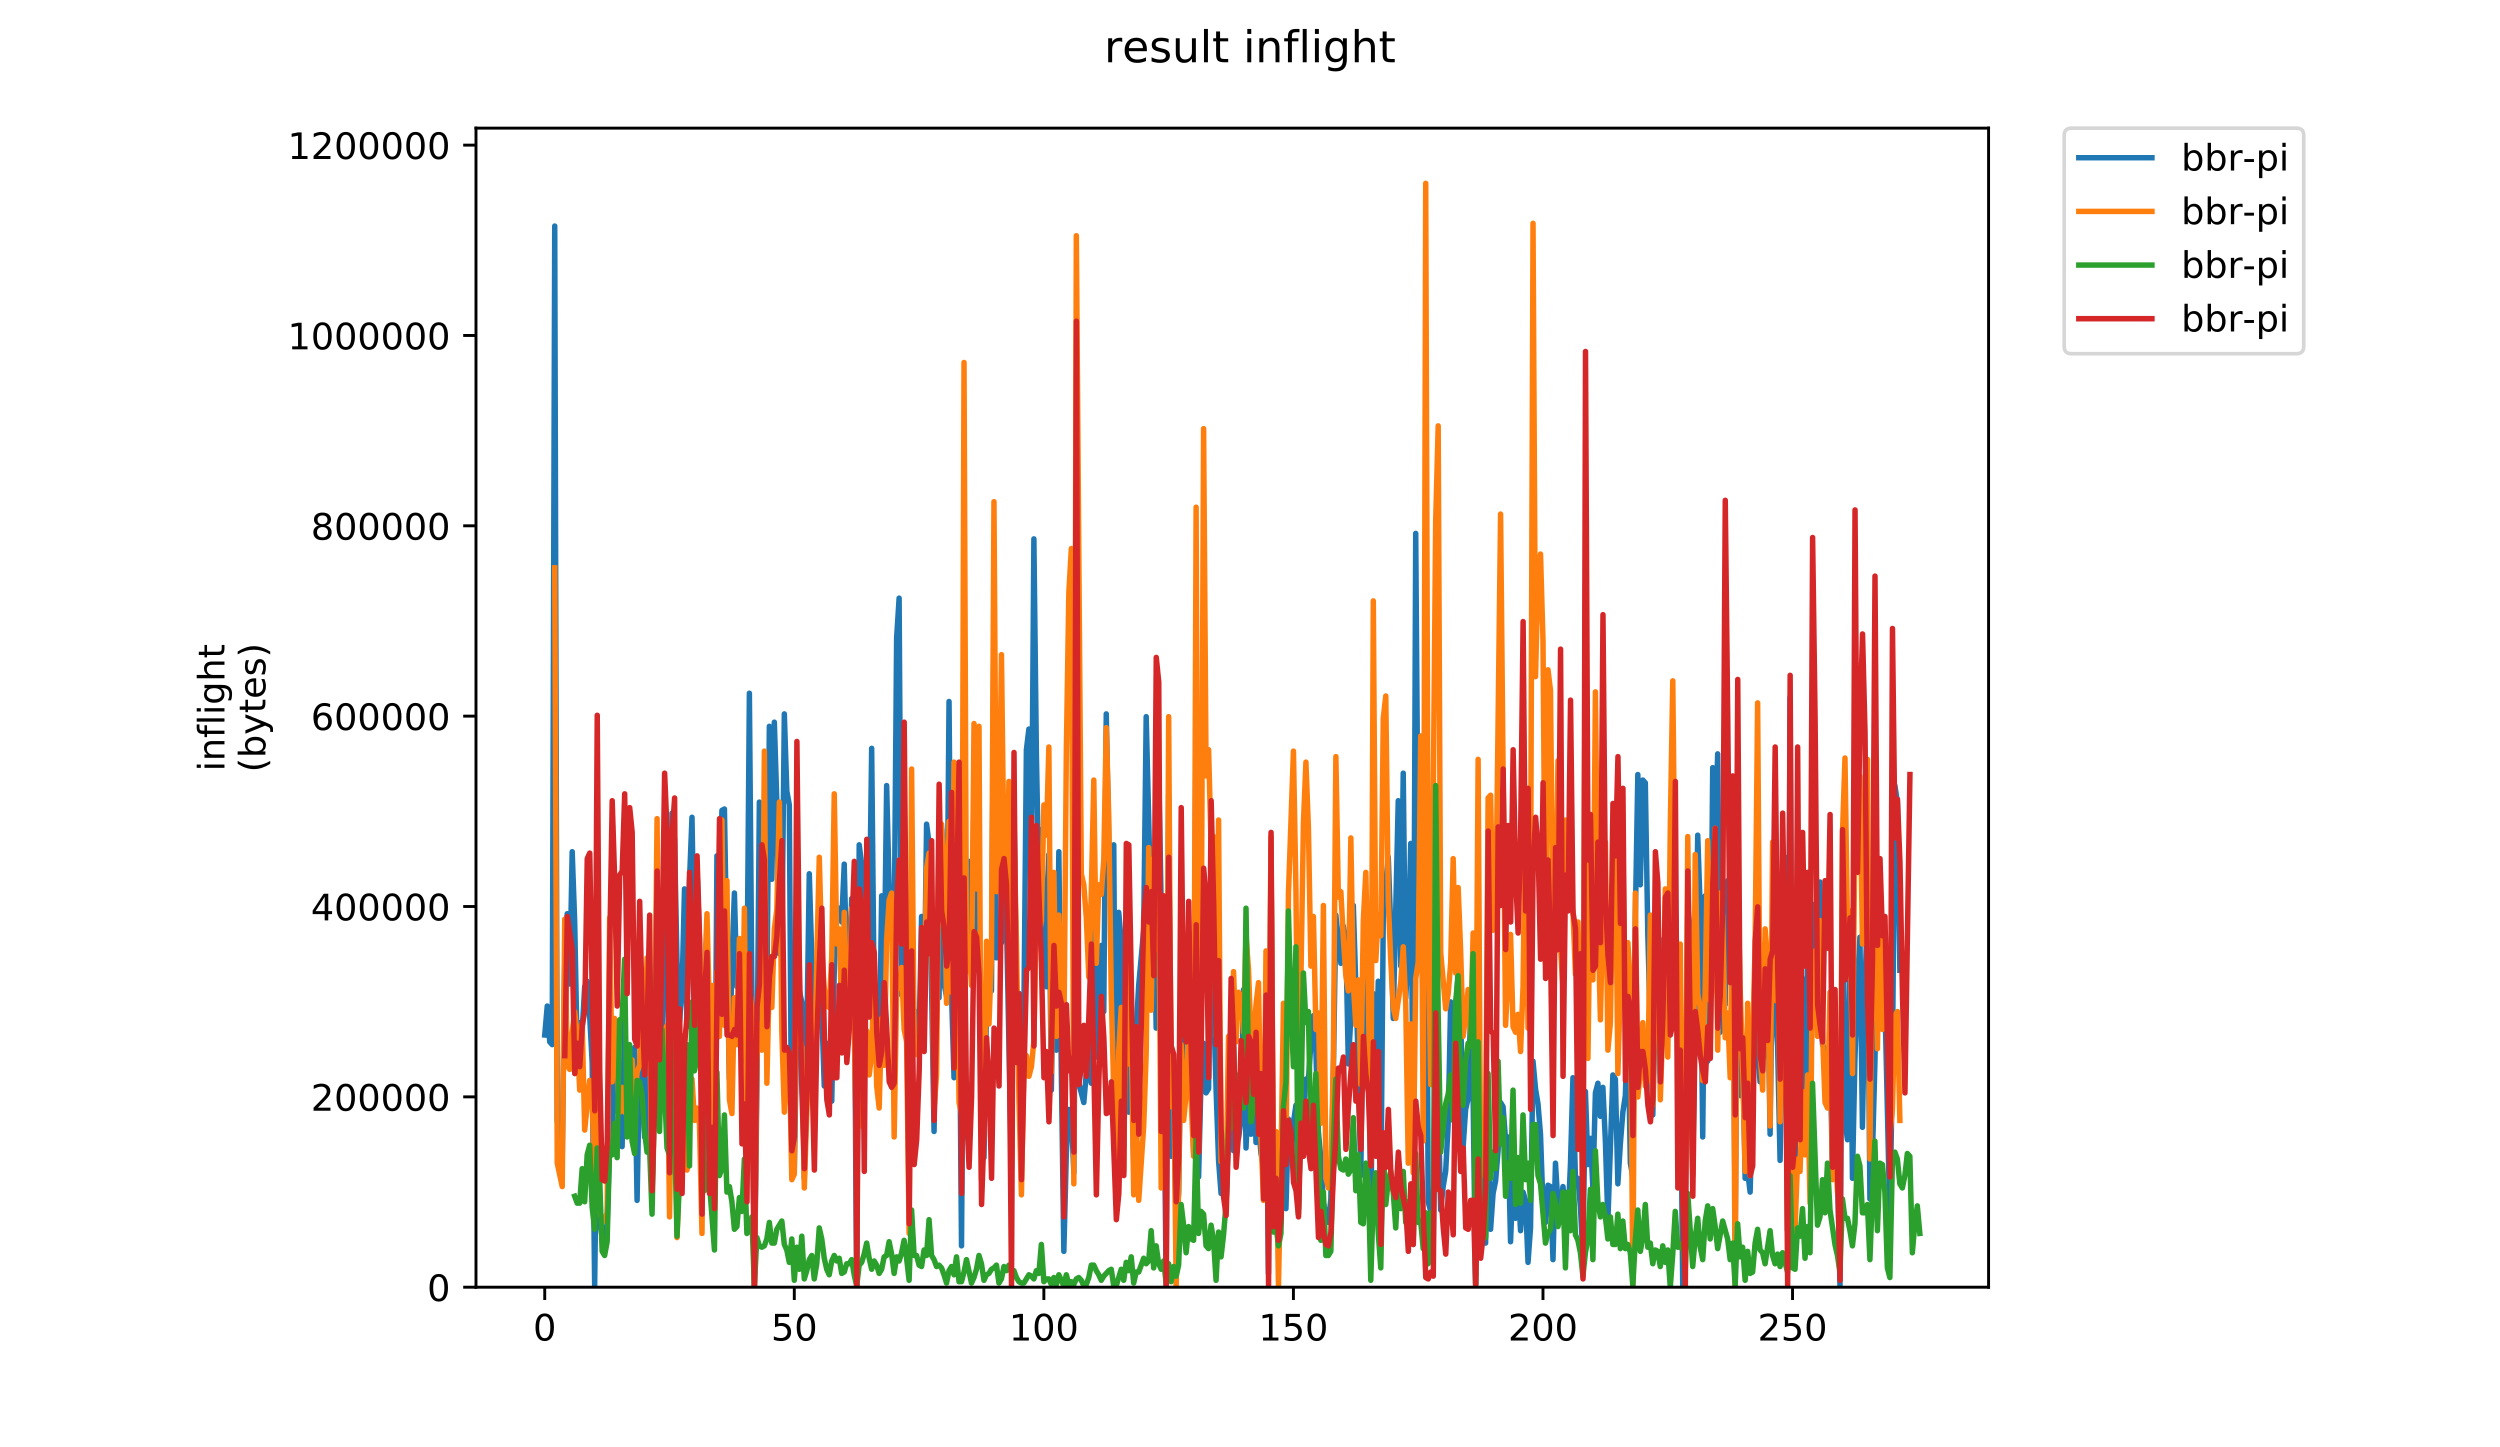 <?xml version="1.0" encoding="utf-8" standalone="no"?>
<!DOCTYPE svg PUBLIC "-//W3C//DTD SVG 1.1//EN"
  "http://www.w3.org/Graphics/SVG/1.1/DTD/svg11.dtd">
<!-- Created with matplotlib (https://matplotlib.org/) -->
<svg height="396pt" version="1.1" viewBox="0 0 684 396" width="684pt" xmlns="http://www.w3.org/2000/svg" xmlns:xlink="http://www.w3.org/1999/xlink">
 <defs>
  <style type="text/css">
*{stroke-linecap:butt;stroke-linejoin:round;}
  </style>
 </defs>
 <g id="figure_1">
  <g id="patch_1">
   <path d="M 0 396 
L 684 396 
L 684 0 
L 0 0 
z
" style="fill:#ffffff;"/>
  </g>
  <g id="axes_1">
   <g id="patch_2">
    <path d="M 130.23 352.174 
L 544.074 352.174 
L 544.074 35.062 
L 130.23 35.062 
z
" style="fill:#ffffff;"/>
   </g>
   <g id="matplotlib.axis_1">
    <g id="xtick_1">
     <g id="line2d_1">
      <defs>
       <path d="M 0 0 
L 0 3.5 
" id="m5528a3959b" style="stroke:#000000;stroke-width:0.8;"/>
      </defs>
      <g>
       <use style="stroke:#000000;stroke-width:0.8;" x="149.039" xlink:href="#m5528a3959b" y="352.174"/>
      </g>
     </g>
     <g id="text_1">
      <!-- 0 -->
      <defs>
       <path d="M 31.781 66.406 
Q 24.172 66.406 20.328 58.906 
Q 16.5 51.422 16.5 36.375 
Q 16.5 21.391 20.328 13.891 
Q 24.172 6.391 31.781 6.391 
Q 39.453 6.391 43.281 13.891 
Q 47.125 21.391 47.125 36.375 
Q 47.125 51.422 43.281 58.906 
Q 39.453 66.406 31.781 66.406 
z
M 31.781 74.219 
Q 44.047 74.219 50.516 64.516 
Q 56.984 54.828 56.984 36.375 
Q 56.984 17.969 50.516 8.266 
Q 44.047 -1.422 31.781 -1.422 
Q 19.531 -1.422 13.062 8.266 
Q 6.594 17.969 6.594 36.375 
Q 6.594 54.828 13.062 64.516 
Q 19.531 74.219 31.781 74.219 
z
" id="DejaVuSans-48"/>
      </defs>
      <g transform="translate(145.857 366.773)scale(0.1 -0.1)">
       <use xlink:href="#DejaVuSans-48"/>
      </g>
     </g>
    </g>
    <g id="xtick_2">
     <g id="line2d_2">
      <g>
       <use style="stroke:#000000;stroke-width:0.8;" x="217.319" xlink:href="#m5528a3959b" y="352.174"/>
      </g>
     </g>
     <g id="text_2">
      <!-- 50 -->
      <defs>
       <path d="M 10.797 72.906 
L 49.516 72.906 
L 49.516 64.594 
L 19.828 64.594 
L 19.828 46.734 
Q 21.969 47.469 24.109 47.828 
Q 26.266 48.188 28.422 48.188 
Q 40.625 48.188 47.75 41.5 
Q 54.891 34.812 54.891 23.391 
Q 54.891 11.625 47.562 5.094 
Q 40.234 -1.422 26.906 -1.422 
Q 22.312 -1.422 17.547 -0.641 
Q 12.797 0.141 7.719 1.703 
L 7.719 11.625 
Q 12.109 9.234 16.797 8.062 
Q 21.484 6.891 26.703 6.891 
Q 35.156 6.891 40.078 11.328 
Q 45.016 15.766 45.016 23.391 
Q 45.016 31 40.078 35.438 
Q 35.156 39.891 26.703 39.891 
Q 22.75 39.891 18.812 39.016 
Q 14.891 38.141 10.797 36.281 
z
" id="DejaVuSans-53"/>
      </defs>
      <g transform="translate(210.956 366.773)scale(0.1 -0.1)">
       <use xlink:href="#DejaVuSans-53"/>
       <use x="63.623" xlink:href="#DejaVuSans-48"/>
      </g>
     </g>
    </g>
    <g id="xtick_3">
     <g id="line2d_3">
      <g>
       <use style="stroke:#000000;stroke-width:0.8;" x="285.599" xlink:href="#m5528a3959b" y="352.174"/>
      </g>
     </g>
     <g id="text_3">
      <!-- 100 -->
      <defs>
       <path d="M 12.406 8.297 
L 28.516 8.297 
L 28.516 63.922 
L 10.984 60.406 
L 10.984 69.391 
L 28.422 72.906 
L 38.281 72.906 
L 38.281 8.297 
L 54.391 8.297 
L 54.391 0 
L 12.406 0 
z
" id="DejaVuSans-49"/>
      </defs>
      <g transform="translate(276.055 366.773)scale(0.1 -0.1)">
       <use xlink:href="#DejaVuSans-49"/>
       <use x="63.623" xlink:href="#DejaVuSans-48"/>
       <use x="127.246" xlink:href="#DejaVuSans-48"/>
      </g>
     </g>
    </g>
    <g id="xtick_4">
     <g id="line2d_4">
      <g>
       <use style="stroke:#000000;stroke-width:0.8;" x="353.879" xlink:href="#m5528a3959b" y="352.174"/>
      </g>
     </g>
     <g id="text_4">
      <!-- 150 -->
      <g transform="translate(344.336 366.773)scale(0.1 -0.1)">
       <use xlink:href="#DejaVuSans-49"/>
       <use x="63.623" xlink:href="#DejaVuSans-53"/>
       <use x="127.246" xlink:href="#DejaVuSans-48"/>
      </g>
     </g>
    </g>
    <g id="xtick_5">
     <g id="line2d_5">
      <g>
       <use style="stroke:#000000;stroke-width:0.8;" x="422.16" xlink:href="#m5528a3959b" y="352.174"/>
      </g>
     </g>
     <g id="text_5">
      <!-- 200 -->
      <defs>
       <path d="M 19.188 8.297 
L 53.609 8.297 
L 53.609 0 
L 7.328 0 
L 7.328 8.297 
Q 12.938 14.109 22.625 23.891 
Q 32.328 33.688 34.812 36.531 
Q 39.547 41.844 41.422 45.531 
Q 43.312 49.219 43.312 52.781 
Q 43.312 58.594 39.234 62.25 
Q 35.156 65.922 28.609 65.922 
Q 23.969 65.922 18.812 64.312 
Q 13.672 62.703 7.812 59.422 
L 7.812 69.391 
Q 13.766 71.781 18.938 73 
Q 24.125 74.219 28.422 74.219 
Q 39.75 74.219 46.484 68.547 
Q 53.219 62.891 53.219 53.422 
Q 53.219 48.922 51.531 44.891 
Q 49.859 40.875 45.406 35.406 
Q 44.188 33.984 37.641 27.219 
Q 31.109 20.453 19.188 8.297 
z
" id="DejaVuSans-50"/>
      </defs>
      <g transform="translate(412.616 366.773)scale(0.1 -0.1)">
       <use xlink:href="#DejaVuSans-50"/>
       <use x="63.623" xlink:href="#DejaVuSans-48"/>
       <use x="127.246" xlink:href="#DejaVuSans-48"/>
      </g>
     </g>
    </g>
    <g id="xtick_6">
     <g id="line2d_6">
      <g>
       <use style="stroke:#000000;stroke-width:0.8;" x="490.44" xlink:href="#m5528a3959b" y="352.174"/>
      </g>
     </g>
     <g id="text_6">
      <!-- 250 -->
      <g transform="translate(480.896 366.773)scale(0.1 -0.1)">
       <use xlink:href="#DejaVuSans-50"/>
       <use x="63.623" xlink:href="#DejaVuSans-53"/>
       <use x="127.246" xlink:href="#DejaVuSans-48"/>
      </g>
     </g>
    </g>
   </g>
   <g id="matplotlib.axis_2">
    <g id="ytick_1">
     <g id="line2d_7">
      <defs>
       <path d="M 0 0 
L -3.5 0 
" id="mad3751b56b" style="stroke:#000000;stroke-width:0.8;"/>
      </defs>
      <g>
       <use style="stroke:#000000;stroke-width:0.8;" x="130.23" xlink:href="#mad3751b56b" y="352.174"/>
      </g>
     </g>
     <g id="text_7">
      <!-- 0 -->
      <g transform="translate(116.868 355.973)scale(0.1 -0.1)">
       <use xlink:href="#DejaVuSans-48"/>
      </g>
     </g>
    </g>
    <g id="ytick_2">
     <g id="line2d_8">
      <g>
       <use style="stroke:#000000;stroke-width:0.8;" x="130.23" xlink:href="#mad3751b56b" y="300.096"/>
      </g>
     </g>
     <g id="text_8">
      <!-- 200000 -->
      <g transform="translate(85.055 303.896)scale(0.1 -0.1)">
       <use xlink:href="#DejaVuSans-50"/>
       <use x="63.623" xlink:href="#DejaVuSans-48"/>
       <use x="127.246" xlink:href="#DejaVuSans-48"/>
       <use x="190.869" xlink:href="#DejaVuSans-48"/>
       <use x="254.492" xlink:href="#DejaVuSans-48"/>
       <use x="318.115" xlink:href="#DejaVuSans-48"/>
      </g>
     </g>
    </g>
    <g id="ytick_3">
     <g id="line2d_9">
      <g>
       <use style="stroke:#000000;stroke-width:0.8;" x="130.23" xlink:href="#mad3751b56b" y="248.019"/>
      </g>
     </g>
     <g id="text_9">
      <!-- 400000 -->
      <defs>
       <path d="M 37.797 64.312 
L 12.891 25.391 
L 37.797 25.391 
z
M 35.203 72.906 
L 47.609 72.906 
L 47.609 25.391 
L 58.016 25.391 
L 58.016 17.188 
L 47.609 17.188 
L 47.609 0 
L 37.797 0 
L 37.797 17.188 
L 4.891 17.188 
L 4.891 26.703 
z
" id="DejaVuSans-52"/>
      </defs>
      <g transform="translate(85.055 251.818)scale(0.1 -0.1)">
       <use xlink:href="#DejaVuSans-52"/>
       <use x="63.623" xlink:href="#DejaVuSans-48"/>
       <use x="127.246" xlink:href="#DejaVuSans-48"/>
       <use x="190.869" xlink:href="#DejaVuSans-48"/>
       <use x="254.492" xlink:href="#DejaVuSans-48"/>
       <use x="318.115" xlink:href="#DejaVuSans-48"/>
      </g>
     </g>
    </g>
    <g id="ytick_4">
     <g id="line2d_10">
      <g>
       <use style="stroke:#000000;stroke-width:0.8;" x="130.23" xlink:href="#mad3751b56b" y="195.941"/>
      </g>
     </g>
     <g id="text_10">
      <!-- 600000 -->
      <defs>
       <path d="M 33.016 40.375 
Q 26.375 40.375 22.484 35.828 
Q 18.609 31.297 18.609 23.391 
Q 18.609 15.531 22.484 10.953 
Q 26.375 6.391 33.016 6.391 
Q 39.656 6.391 43.531 10.953 
Q 47.406 15.531 47.406 23.391 
Q 47.406 31.297 43.531 35.828 
Q 39.656 40.375 33.016 40.375 
z
M 52.594 71.297 
L 52.594 62.312 
Q 48.875 64.062 45.094 64.984 
Q 41.312 65.922 37.594 65.922 
Q 27.828 65.922 22.672 59.328 
Q 17.531 52.734 16.797 39.406 
Q 19.672 43.656 24.016 45.922 
Q 28.375 48.188 33.594 48.188 
Q 44.578 48.188 50.953 41.516 
Q 57.328 34.859 57.328 23.391 
Q 57.328 12.156 50.688 5.359 
Q 44.047 -1.422 33.016 -1.422 
Q 20.359 -1.422 13.672 8.266 
Q 6.984 17.969 6.984 36.375 
Q 6.984 53.656 15.188 63.938 
Q 23.391 74.219 37.203 74.219 
Q 40.922 74.219 44.703 73.484 
Q 48.484 72.75 52.594 71.297 
z
" id="DejaVuSans-54"/>
      </defs>
      <g transform="translate(85.055 199.74)scale(0.1 -0.1)">
       <use xlink:href="#DejaVuSans-54"/>
       <use x="63.623" xlink:href="#DejaVuSans-48"/>
       <use x="127.246" xlink:href="#DejaVuSans-48"/>
       <use x="190.869" xlink:href="#DejaVuSans-48"/>
       <use x="254.492" xlink:href="#DejaVuSans-48"/>
       <use x="318.115" xlink:href="#DejaVuSans-48"/>
      </g>
     </g>
    </g>
    <g id="ytick_5">
     <g id="line2d_11">
      <g>
       <use style="stroke:#000000;stroke-width:0.8;" x="130.23" xlink:href="#mad3751b56b" y="143.863"/>
      </g>
     </g>
     <g id="text_11">
      <!-- 800000 -->
      <defs>
       <path d="M 31.781 34.625 
Q 24.75 34.625 20.719 30.859 
Q 16.703 27.094 16.703 20.516 
Q 16.703 13.922 20.719 10.156 
Q 24.75 6.391 31.781 6.391 
Q 38.812 6.391 42.859 10.172 
Q 46.922 13.969 46.922 20.516 
Q 46.922 27.094 42.891 30.859 
Q 38.875 34.625 31.781 34.625 
z
M 21.922 38.812 
Q 15.578 40.375 12.031 44.719 
Q 8.5 49.078 8.5 55.328 
Q 8.5 64.062 14.719 69.141 
Q 20.953 74.219 31.781 74.219 
Q 42.672 74.219 48.875 69.141 
Q 55.078 64.062 55.078 55.328 
Q 55.078 49.078 51.531 44.719 
Q 48 40.375 41.703 38.812 
Q 48.828 37.156 52.797 32.312 
Q 56.781 27.484 56.781 20.516 
Q 56.781 9.906 50.312 4.234 
Q 43.844 -1.422 31.781 -1.422 
Q 19.734 -1.422 13.25 4.234 
Q 6.781 9.906 6.781 20.516 
Q 6.781 27.484 10.781 32.312 
Q 14.797 37.156 21.922 38.812 
z
M 18.312 54.391 
Q 18.312 48.734 21.844 45.562 
Q 25.391 42.391 31.781 42.391 
Q 38.141 42.391 41.719 45.562 
Q 45.312 48.734 45.312 54.391 
Q 45.312 60.062 41.719 63.234 
Q 38.141 66.406 31.781 66.406 
Q 25.391 66.406 21.844 63.234 
Q 18.312 60.062 18.312 54.391 
z
" id="DejaVuSans-56"/>
      </defs>
      <g transform="translate(85.055 147.663)scale(0.1 -0.1)">
       <use xlink:href="#DejaVuSans-56"/>
       <use x="63.623" xlink:href="#DejaVuSans-48"/>
       <use x="127.246" xlink:href="#DejaVuSans-48"/>
       <use x="190.869" xlink:href="#DejaVuSans-48"/>
       <use x="254.492" xlink:href="#DejaVuSans-48"/>
       <use x="318.115" xlink:href="#DejaVuSans-48"/>
      </g>
     </g>
    </g>
    <g id="ytick_6">
     <g id="line2d_12">
      <g>
       <use style="stroke:#000000;stroke-width:0.8;" x="130.23" xlink:href="#mad3751b56b" y="91.786"/>
      </g>
     </g>
     <g id="text_12">
      <!-- 1000000 -->
      <g transform="translate(78.693 95.585)scale(0.1 -0.1)">
       <use xlink:href="#DejaVuSans-49"/>
       <use x="63.623" xlink:href="#DejaVuSans-48"/>
       <use x="127.246" xlink:href="#DejaVuSans-48"/>
       <use x="190.869" xlink:href="#DejaVuSans-48"/>
       <use x="254.492" xlink:href="#DejaVuSans-48"/>
       <use x="318.115" xlink:href="#DejaVuSans-48"/>
       <use x="381.738" xlink:href="#DejaVuSans-48"/>
      </g>
     </g>
    </g>
    <g id="ytick_7">
     <g id="line2d_13">
      <g>
       <use style="stroke:#000000;stroke-width:0.8;" x="130.23" xlink:href="#mad3751b56b" y="39.708"/>
      </g>
     </g>
     <g id="text_13">
      <!-- 1200000 -->
      <g transform="translate(78.693 43.507)scale(0.1 -0.1)">
       <use xlink:href="#DejaVuSans-49"/>
       <use x="63.623" xlink:href="#DejaVuSans-50"/>
       <use x="127.246" xlink:href="#DejaVuSans-48"/>
       <use x="190.869" xlink:href="#DejaVuSans-48"/>
       <use x="254.492" xlink:href="#DejaVuSans-48"/>
       <use x="318.115" xlink:href="#DejaVuSans-48"/>
       <use x="381.738" xlink:href="#DejaVuSans-48"/>
      </g>
     </g>
    </g>
    <g id="text_14">
     <!-- inflight -->
     <defs>
      <path d="M 9.422 54.688 
L 18.406 54.688 
L 18.406 0 
L 9.422 0 
z
M 9.422 75.984 
L 18.406 75.984 
L 18.406 64.594 
L 9.422 64.594 
z
" id="DejaVuSans-105"/>
      <path d="M 54.891 33.016 
L 54.891 0 
L 45.906 0 
L 45.906 32.719 
Q 45.906 40.484 42.875 44.328 
Q 39.844 48.188 33.797 48.188 
Q 26.516 48.188 22.312 43.547 
Q 18.109 38.922 18.109 30.906 
L 18.109 0 
L 9.078 0 
L 9.078 54.688 
L 18.109 54.688 
L 18.109 46.188 
Q 21.344 51.125 25.703 53.562 
Q 30.078 56 35.797 56 
Q 45.219 56 50.047 50.172 
Q 54.891 44.344 54.891 33.016 
z
" id="DejaVuSans-110"/>
      <path d="M 37.109 75.984 
L 37.109 68.5 
L 28.516 68.5 
Q 23.688 68.5 21.797 66.547 
Q 19.922 64.594 19.922 59.516 
L 19.922 54.688 
L 34.719 54.688 
L 34.719 47.703 
L 19.922 47.703 
L 19.922 0 
L 10.891 0 
L 10.891 47.703 
L 2.297 47.703 
L 2.297 54.688 
L 10.891 54.688 
L 10.891 58.5 
Q 10.891 67.625 15.141 71.797 
Q 19.391 75.984 28.609 75.984 
z
" id="DejaVuSans-102"/>
      <path d="M 9.422 75.984 
L 18.406 75.984 
L 18.406 0 
L 9.422 0 
z
" id="DejaVuSans-108"/>
      <path d="M 45.406 27.984 
Q 45.406 37.75 41.375 43.109 
Q 37.359 48.484 30.078 48.484 
Q 22.859 48.484 18.828 43.109 
Q 14.797 37.75 14.797 27.984 
Q 14.797 18.266 18.828 12.891 
Q 22.859 7.516 30.078 7.516 
Q 37.359 7.516 41.375 12.891 
Q 45.406 18.266 45.406 27.984 
z
M 54.391 6.781 
Q 54.391 -7.172 48.188 -13.984 
Q 42 -20.797 29.203 -20.797 
Q 24.469 -20.797 20.266 -20.094 
Q 16.062 -19.391 12.109 -17.922 
L 12.109 -9.188 
Q 16.062 -11.328 19.922 -12.344 
Q 23.781 -13.375 27.781 -13.375 
Q 36.625 -13.375 41.016 -8.766 
Q 45.406 -4.156 45.406 5.172 
L 45.406 9.625 
Q 42.625 4.781 38.281 2.391 
Q 33.938 0 27.875 0 
Q 17.828 0 11.672 7.656 
Q 5.516 15.328 5.516 27.984 
Q 5.516 40.672 11.672 48.328 
Q 17.828 56 27.875 56 
Q 33.938 56 38.281 53.609 
Q 42.625 51.219 45.406 46.391 
L 45.406 54.688 
L 54.391 54.688 
z
" id="DejaVuSans-103"/>
      <path d="M 54.891 33.016 
L 54.891 0 
L 45.906 0 
L 45.906 32.719 
Q 45.906 40.484 42.875 44.328 
Q 39.844 48.188 33.797 48.188 
Q 26.516 48.188 22.312 43.547 
Q 18.109 38.922 18.109 30.906 
L 18.109 0 
L 9.078 0 
L 9.078 75.984 
L 18.109 75.984 
L 18.109 46.188 
Q 21.344 51.125 25.703 53.562 
Q 30.078 56 35.797 56 
Q 45.219 56 50.047 50.172 
Q 54.891 44.344 54.891 33.016 
z
" id="DejaVuSans-104"/>
      <path d="M 18.312 70.219 
L 18.312 54.688 
L 36.812 54.688 
L 36.812 47.703 
L 18.312 47.703 
L 18.312 18.016 
Q 18.312 11.328 20.141 9.422 
Q 21.969 7.516 27.594 7.516 
L 36.812 7.516 
L 36.812 0 
L 27.594 0 
Q 17.188 0 13.234 3.875 
Q 9.281 7.766 9.281 18.016 
L 9.281 47.703 
L 2.688 47.703 
L 2.688 54.688 
L 9.281 54.688 
L 9.281 70.219 
z
" id="DejaVuSans-116"/>
     </defs>
     <g transform="translate(61.415 211.018)rotate(-90)scale(0.1 -0.1)">
      <use xlink:href="#DejaVuSans-105"/>
      <use x="27.783" xlink:href="#DejaVuSans-110"/>
      <use x="91.162" xlink:href="#DejaVuSans-102"/>
      <use x="126.367" xlink:href="#DejaVuSans-108"/>
      <use x="154.15" xlink:href="#DejaVuSans-105"/>
      <use x="181.934" xlink:href="#DejaVuSans-103"/>
      <use x="245.41" xlink:href="#DejaVuSans-104"/>
      <use x="308.789" xlink:href="#DejaVuSans-116"/>
     </g>
     <!-- (bytes) -->
     <defs>
      <path d="M 31 75.875 
Q 24.469 64.656 21.281 53.656 
Q 18.109 42.672 18.109 31.391 
Q 18.109 20.125 21.312 9.062 
Q 24.516 -2 31 -13.188 
L 23.188 -13.188 
Q 15.875 -1.703 12.234 9.375 
Q 8.594 20.453 8.594 31.391 
Q 8.594 42.281 12.203 53.312 
Q 15.828 64.359 23.188 75.875 
z
" id="DejaVuSans-40"/>
      <path d="M 48.688 27.297 
Q 48.688 37.203 44.609 42.844 
Q 40.531 48.484 33.406 48.484 
Q 26.266 48.484 22.188 42.844 
Q 18.109 37.203 18.109 27.297 
Q 18.109 17.391 22.188 11.75 
Q 26.266 6.109 33.406 6.109 
Q 40.531 6.109 44.609 11.75 
Q 48.688 17.391 48.688 27.297 
z
M 18.109 46.391 
Q 20.953 51.266 25.266 53.625 
Q 29.594 56 35.594 56 
Q 45.562 56 51.781 48.094 
Q 58.016 40.188 58.016 27.297 
Q 58.016 14.406 51.781 6.484 
Q 45.562 -1.422 35.594 -1.422 
Q 29.594 -1.422 25.266 0.953 
Q 20.953 3.328 18.109 8.203 
L 18.109 0 
L 9.078 0 
L 9.078 75.984 
L 18.109 75.984 
z
" id="DejaVuSans-98"/>
      <path d="M 32.172 -5.078 
Q 28.375 -14.844 24.75 -17.812 
Q 21.141 -20.797 15.094 -20.797 
L 7.906 -20.797 
L 7.906 -13.281 
L 13.188 -13.281 
Q 16.891 -13.281 18.938 -11.516 
Q 21 -9.766 23.484 -3.219 
L 25.094 0.875 
L 2.984 54.688 
L 12.5 54.688 
L 29.594 11.922 
L 46.688 54.688 
L 56.203 54.688 
z
" id="DejaVuSans-121"/>
      <path d="M 56.203 29.594 
L 56.203 25.203 
L 14.891 25.203 
Q 15.484 15.922 20.484 11.062 
Q 25.484 6.203 34.422 6.203 
Q 39.594 6.203 44.453 7.469 
Q 49.312 8.734 54.109 11.281 
L 54.109 2.781 
Q 49.266 0.734 44.188 -0.344 
Q 39.109 -1.422 33.891 -1.422 
Q 20.797 -1.422 13.156 6.188 
Q 5.516 13.812 5.516 26.812 
Q 5.516 40.234 12.766 48.109 
Q 20.016 56 32.328 56 
Q 43.359 56 49.781 48.891 
Q 56.203 41.797 56.203 29.594 
z
M 47.219 32.234 
Q 47.125 39.594 43.094 43.984 
Q 39.062 48.391 32.422 48.391 
Q 24.906 48.391 20.391 44.141 
Q 15.875 39.891 15.188 32.172 
z
" id="DejaVuSans-101"/>
      <path d="M 44.281 53.078 
L 44.281 44.578 
Q 40.484 46.531 36.375 47.5 
Q 32.281 48.484 27.875 48.484 
Q 21.188 48.484 17.844 46.438 
Q 14.5 44.391 14.5 40.281 
Q 14.5 37.156 16.891 35.375 
Q 19.281 33.594 26.516 31.984 
L 29.594 31.297 
Q 39.156 29.25 43.188 25.516 
Q 47.219 21.781 47.219 15.094 
Q 47.219 7.469 41.188 3.016 
Q 35.156 -1.422 24.609 -1.422 
Q 20.219 -1.422 15.453 -0.562 
Q 10.688 0.297 5.422 2 
L 5.422 11.281 
Q 10.406 8.688 15.234 7.391 
Q 20.062 6.109 24.812 6.109 
Q 31.156 6.109 34.562 8.281 
Q 37.984 10.453 37.984 14.406 
Q 37.984 18.062 35.516 20.016 
Q 33.062 21.969 24.703 23.781 
L 21.578 24.516 
Q 13.234 26.266 9.516 29.906 
Q 5.812 33.547 5.812 39.891 
Q 5.812 47.609 11.281 51.797 
Q 16.75 56 26.812 56 
Q 31.781 56 36.172 55.266 
Q 40.578 54.547 44.281 53.078 
z
" id="DejaVuSans-115"/>
      <path d="M 8.016 75.875 
L 15.828 75.875 
Q 23.141 64.359 26.781 53.312 
Q 30.422 42.281 30.422 31.391 
Q 30.422 20.453 26.781 9.375 
Q 23.141 -1.703 15.828 -13.188 
L 8.016 -13.188 
Q 14.5 -2 17.703 9.062 
Q 20.906 20.125 20.906 31.391 
Q 20.906 42.672 17.703 53.656 
Q 14.5 64.656 8.016 75.875 
z
" id="DejaVuSans-41"/>
     </defs>
     <g transform="translate(72.613 211.295)rotate(-90)scale(0.1 -0.1)">
      <use xlink:href="#DejaVuSans-40"/>
      <use x="39.014" xlink:href="#DejaVuSans-98"/>
      <use x="102.49" xlink:href="#DejaVuSans-121"/>
      <use x="161.67" xlink:href="#DejaVuSans-116"/>
      <use x="200.879" xlink:href="#DejaVuSans-101"/>
      <use x="262.402" xlink:href="#DejaVuSans-115"/>
      <use x="314.502" xlink:href="#DejaVuSans-41"/>
     </g>
    </g>
   </g>
   <g id="line2d_14">
    <path clip-path="url(#p12055036e3)" d="M 149.041 283.175 
L 149.724 275.257 
L 150.407 285.061 
L 151.09 285.815 
L 151.772 61.851 
L 152.455 306.552 
L 153.138 311.077 
L 153.821 317.109 
L 154.504 263.946 
L 155.186 249.996 
L 155.869 269.225 
L 156.552 233.029 
L 157.235 252.258 
L 157.918 287.7 
L 158.6 279.782 
L 159.283 282.044 
L 159.966 269.979 
L 160.649 268.471 
L 161.332 277.897 
L 162.014 290.716 
L 162.697 351.797 
L 163.38 297.503 
L 164.063 333.699 
L 164.746 338.601 
L 165.429 338.601 
L 166.111 334.83 
L 166.794 312.585 
L 167.477 308.437 
L 168.16 282.798 
L 168.843 303.536 
L 169.525 305.798 
L 170.208 313.716 
L 170.891 279.028 
L 171.574 303.159 
L 172.257 288.454 
L 172.939 306.929 
L 173.622 286.569 
L 174.305 328.42 
L 174.988 291.847 
L 175.671 291.093 
L 176.353 311.077 
L 177.036 280.536 
L 177.719 308.06 
L 178.402 323.519 
L 179.085 294.487 
L 179.767 238.307 
L 180.45 287.7 
L 181.133 288.831 
L 181.816 246.225 
L 182.499 257.536 
L 183.181 294.487 
L 183.864 222.472 
L 184.547 229.635 
L 185.23 263.192 
L 185.913 279.405 
L 186.595 271.11 
L 187.278 243.209 
L 187.961 280.913 
L 188.644 240.947 
L 189.327 223.603 
L 190.009 263.192 
L 190.692 237.553 
L 191.375 257.159 
L 192.058 303.536 
L 192.741 310.699 
L 193.423 288.831 
L 194.106 322.765 
L 194.789 310.322 
L 195.472 326.158 
L 196.155 234.16 
L 196.837 248.864 
L 197.52 221.717 
L 198.203 221.34 
L 198.886 262.061 
L 199.569 295.241 
L 200.251 262.815 
L 200.934 244.34 
L 201.617 269.979 
L 202.3 269.979 
L 202.983 290.339 
L 203.665 283.175 
L 204.348 272.618 
L 205.031 189.669 
L 206.397 351.797 
L 207.079 297.88 
L 207.762 219.455 
L 208.445 221.34 
L 209.128 236.799 
L 209.811 272.618 
L 210.493 198.718 
L 211.176 240.57 
L 211.859 197.587 
L 212.542 219.455 
L 213.225 260.93 
L 213.907 259.422 
L 214.59 195.324 
L 215.273 216.439 
L 215.956 220.209 
L 216.639 320.88 
L 217.322 319.749 
L 218.004 280.536 
L 218.687 271.11 
L 219.37 274.126 
L 220.053 322.388 
L 220.736 283.929 
L 221.418 239.061 
L 222.101 261.684 
L 222.784 274.503 
L 223.467 279.028 
L 224.15 255.651 
L 225.515 297.126 
L 226.198 285.438 
L 226.881 298.634 
L 227.564 301.273 
L 228.246 266.208 
L 228.929 248.487 
L 229.612 248.487 
L 230.295 252.258 
L 230.978 236.422 
L 231.66 265.077 
L 232.343 265.077 
L 233.026 245.848 
L 233.709 259.799 
L 234.392 352.174 
L 235.074 231.143 
L 235.757 236.422 
L 236.44 252.258 
L 237.123 257.159 
L 237.806 256.405 
L 238.488 204.751 
L 239.171 272.995 
L 239.854 274.126 
L 240.537 292.601 
L 241.22 245.094 
L 241.902 268.471 
L 242.585 214.931 
L 243.268 242.832 
L 243.951 253.766 
L 244.634 257.914 
L 245.316 174.587 
L 245.999 163.653 
L 246.682 272.241 
L 247.365 256.782 
L 248.048 269.225 
L 248.73 312.962 
L 249.413 240.947 
L 250.096 286.192 
L 250.779 276.766 
L 251.462 283.929 
L 252.144 250.75 
L 252.827 277.52 
L 253.51 225.488 
L 254.193 230.766 
L 255.558 309.568 
L 256.241 261.684 
L 256.924 272.995 
L 257.607 226.996 
L 258.29 269.225 
L 258.972 272.618 
L 259.655 191.931 
L 260.338 271.864 
L 261.021 294.864 
L 261.704 291.47 
L 262.386 258.668 
L 263.069 340.863 
L 263.752 244.717 
L 264.435 262.438 
L 265.118 235.668 
L 265.801 262.061 
L 266.483 218.324 
L 267.166 262.061 
L 267.849 257.159 
L 268.532 280.536 
L 269.215 316.732 
L 269.897 276.012 
L 270.58 271.11 
L 271.263 271.11 
L 271.946 169.686 
L 272.629 262.061 
L 273.311 251.881 
L 273.994 257.914 
L 274.677 245.094 
L 275.36 251.127 
L 276.725 319.749 
L 277.408 218.701 
L 278.091 271.11 
L 278.774 271.864 
L 279.457 312.585 
L 280.139 276.389 
L 280.822 205.128 
L 281.505 199.472 
L 282.188 239.061 
L 282.871 147.44 
L 283.553 206.259 
L 284.236 241.701 
L 284.919 226.996 
L 286.285 269.979 
L 286.967 233.783 
L 287.65 298.257 
L 288.333 251.881 
L 289.016 287.323 
L 289.699 233.029 
L 290.381 293.356 
L 291.064 342.371 
L 291.747 315.601 
L 292.43 303.536 
L 293.113 304.29 
L 293.795 320.88 
L 294.478 233.406 
L 295.161 296.372 
L 296.527 301.65 
L 297.209 293.733 
L 297.892 292.224 
L 298.575 296.372 
L 299.258 253.766 
L 299.941 289.208 
L 300.623 259.422 
L 301.306 258.668 
L 301.989 276.766 
L 302.672 195.324 
L 303.355 231.143 
L 304.037 243.963 
L 304.72 231.143 
L 305.403 328.42 
L 306.086 249.619 
L 306.769 257.536 
L 307.451 314.093 
L 308.134 268.848 
L 308.817 304.29 
L 309.5 285.815 
L 310.183 318.24 
L 310.865 281.667 
L 311.548 269.602 
L 312.914 254.52 
L 313.597 196.079 
L 314.962 252.258 
L 315.645 242.455 
L 316.328 281.29 
L 317.011 210.029 
L 318.376 284.684 
L 319.059 351.797 
L 319.742 217.57 
L 320.425 316.355 
L 321.108 302.405 
L 321.79 334.453 
L 322.473 326.535 
L 323.156 276.766 
L 323.839 260.176 
L 324.522 298.257 
L 325.204 278.274 
L 325.887 283.175 
L 326.57 315.224 
L 327.253 193.062 
L 327.936 322.011 
L 328.618 294.864 
L 329.301 285.438 
L 329.984 299.011 
L 330.667 297.88 
L 331.35 250.75 
L 332.715 297.88 
L 333.398 317.486 
L 334.081 326.535 
L 334.764 321.257 
L 335.446 329.929 
L 336.812 281.667 
L 337.495 314.847 
L 338.178 310.322 
L 338.86 311.454 
L 339.543 306.175 
L 340.226 270.733 
L 340.909 314.093 
L 341.592 299.011 
L 342.274 310.322 
L 342.957 290.339 
L 343.64 312.585 
L 344.323 307.683 
L 345.006 315.601 
L 345.688 319.371 
L 346.371 278.651 
L 347.054 348.404 
L 347.737 231.898 
L 348.42 334.83 
L 349.102 328.043 
L 349.785 338.978 
L 350.468 334.453 
L 351.151 306.552 
L 351.834 330.683 
L 352.516 306.175 
L 353.199 311.831 
L 354.565 302.405 
L 355.248 330.683 
L 355.93 301.273 
L 356.613 302.782 
L 357.296 295.241 
L 357.979 295.618 
L 358.662 285.438 
L 359.344 277.897 
L 360.027 287.7 
L 360.71 309.568 
L 361.393 317.109 
L 362.076 329.175 
L 362.759 332.191 
L 363.441 334.453 
L 364.124 328.043 
L 364.807 293.356 
L 365.49 250.373 
L 366.855 263.569 
L 367.538 253.389 
L 368.221 257.159 
L 368.904 291.093 
L 369.587 278.274 
L 370.269 247.733 
L 371.635 291.47 
L 372.318 321.634 
L 373.001 260.93 
L 373.683 288.077 
L 374.366 262.815 
L 375.049 336.715 
L 375.732 271.864 
L 376.415 292.978 
L 377.097 268.471 
L 377.78 328.798 
L 378.463 251.127 
L 379.146 241.701 
L 379.829 234.537 
L 380.511 253.766 
L 381.194 278.651 
L 382.56 219.078 
L 383.243 264.323 
L 383.925 211.537 
L 384.608 272.995 
L 385.291 260.553 
L 385.974 230.766 
L 386.657 309.191 
L 387.339 145.932 
L 388.022 237.553 
L 388.705 229.635 
L 389.388 279.782 
L 390.071 197.587 
L 390.753 328.798 
L 391.436 331.437 
L 392.119 335.961 
L 392.802 282.044 
L 393.485 300.896 
L 394.167 331.06 
L 394.85 324.65 
L 395.533 320.503 
L 396.216 307.683 
L 396.899 274.126 
L 397.581 305.798 
L 398.264 279.028 
L 398.947 265.077 
L 399.63 276.389 
L 400.313 313.716 
L 400.995 303.536 
L 401.678 300.519 
L 402.361 276.766 
L 403.044 300.142 
L 403.727 351.42 
L 404.409 254.52 
L 405.092 338.978 
L 405.775 334.076 
L 406.458 340.109 
L 407.141 297.126 
L 407.823 336.338 
L 408.506 326.535 
L 409.189 323.142 
L 409.872 314.847 
L 410.555 301.65 
L 411.237 302.782 
L 411.92 311.831 
L 412.603 311.077 
L 413.286 339.732 
L 413.969 322.388 
L 414.652 333.322 
L 415.334 324.273 
L 416.017 336.715 
L 416.7 326.158 
L 417.383 328.42 
L 418.066 345.387 
L 418.748 335.961 
L 419.431 290.339 
L 420.114 297.88 
L 420.797 302.028 
L 421.48 310.322 
L 422.162 329.929 
L 422.845 334.453 
L 423.528 324.273 
L 424.211 324.65 
L 424.894 344.633 
L 425.576 318.24 
L 426.259 329.552 
L 426.942 330.683 
L 427.625 324.65 
L 428.308 331.06 
L 428.99 334.453 
L 429.673 318.617 
L 430.356 294.864 
L 431.039 322.765 
L 431.722 322.388 
L 432.404 330.306 
L 433.087 343.502 
L 433.77 298.634 
L 434.453 318.617 
L 435.136 311.454 
L 435.818 325.027 
L 436.501 299.011 
L 437.184 296.372 
L 437.867 305.421 
L 438.55 297.503 
L 439.232 312.208 
L 439.915 334.076 
L 441.281 294.11 
L 441.964 295.241 
L 442.646 323.896 
L 443.329 312.962 
L 444.012 304.29 
L 444.695 299.765 
L 445.378 279.405 
L 446.06 318.24 
L 446.743 322.011 
L 447.426 251.127 
L 448.109 211.914 
L 448.792 242.078 
L 449.474 213.422 
L 450.157 214.177 
L 450.84 255.651 
L 452.206 305.044 
L 452.888 275.635 
L 453.571 252.258 
L 454.254 293.733 
L 454.937 257.159 
L 455.62 264.323 
L 456.302 280.536 
L 457.668 226.619 
L 458.351 248.487 
L 459.034 277.52 
L 459.716 286.946 
L 460.399 352.174 
L 461.082 329.929 
L 461.765 248.864 
L 462.448 253.766 
L 463.131 319.749 
L 464.496 228.504 
L 465.179 248.487 
L 465.862 311.077 
L 466.545 245.094 
L 467.227 290.339 
L 467.91 286.192 
L 468.593 210.029 
L 469.276 228.127 
L 469.959 206.259 
L 470.641 282.421 
L 471.324 246.979 
L 472.007 274.88 
L 472.69 240.947 
L 473.373 260.553 
L 474.055 228.504 
L 474.738 338.601 
L 475.421 244.717 
L 476.104 299.765 
L 476.787 286.569 
L 477.469 322.388 
L 478.152 320.503 
L 478.835 326.158 
L 479.518 300.519 
L 480.201 262.815 
L 480.883 288.454 
L 481.566 295.995 
L 482.249 258.668 
L 482.932 288.831 
L 483.615 265.454 
L 484.297 310.322 
L 484.98 256.405 
L 485.663 276.766 
L 486.346 286.192 
L 487.029 317.486 
L 487.711 280.536 
L 488.394 234.537 
L 489.077 336.715 
L 489.76 190.8 
L 490.443 326.912 
L 491.125 321.257 
L 491.808 245.848 
L 492.491 284.684 
L 493.174 267.717 
L 493.857 299.388 
L 494.539 263.192 
L 495.222 320.126 
L 495.905 255.651 
L 496.588 247.356 
L 497.271 258.668 
L 497.953 241.324 
L 498.636 285.815 
L 499.319 286.946 
L 500.002 288.454 
L 500.685 286.569 
L 501.367 320.88 
L 502.05 306.175 
L 502.733 318.994 
L 503.416 351.797 
L 504.099 246.602 
L 504.781 306.552 
L 505.464 311.831 
L 506.147 255.274 
L 506.83 322.388 
L 507.513 289.585 
L 508.195 269.225 
L 508.878 256.405 
L 509.561 308.437 
L 510.244 270.733 
L 510.927 248.11 
L 511.61 328.043 
L 512.292 316.355 
L 512.975 290.716 
L 513.658 258.291 
L 514.341 272.241 
L 515.024 275.635 
L 515.706 273.749 
L 517.072 333.699 
L 517.755 291.847 
L 518.438 214.931 
L 519.12 219.455 
L 519.803 265.454 
L 519.803 265.454 
" style="fill:none;stroke:#1f77b4;stroke-linecap:square;stroke-width:1.5;"/>
   </g>
   <g id="line2d_15">
    <path clip-path="url(#p12055036e3)" d="M 151.777 155.358 
L 152.459 318.24 
L 153.825 324.65 
L 154.508 251.504 
L 155.191 291.47 
L 155.873 292.601 
L 156.556 282.421 
L 157.239 276.766 
L 157.922 283.175 
L 158.605 298.257 
L 159.287 280.159 
L 159.97 309.191 
L 161.336 295.618 
L 162.019 301.65 
L 162.701 321.634 
L 163.384 260.93 
L 164.067 331.437 
L 164.75 333.699 
L 165.433 334.076 
L 166.115 331.814 
L 166.798 251.127 
L 167.481 295.995 
L 168.164 278.651 
L 169.529 304.29 
L 170.212 297.503 
L 170.895 304.29 
L 171.578 300.519 
L 172.261 299.765 
L 172.943 289.962 
L 173.626 300.896 
L 174.309 293.356 
L 174.992 291.47 
L 175.675 265.077 
L 176.357 283.929 
L 177.04 262.061 
L 177.723 276.766 
L 178.406 326.158 
L 179.089 288.077 
L 179.771 223.98 
L 180.454 298.634 
L 181.137 296.749 
L 181.82 282.421 
L 182.503 280.536 
L 183.185 332.945 
L 183.868 285.815 
L 184.551 260.553 
L 185.234 338.601 
L 185.917 318.24 
L 186.599 310.322 
L 187.282 283.175 
L 187.965 320.126 
L 188.648 306.175 
L 189.331 295.241 
L 190.013 306.552 
L 190.696 303.159 
L 191.379 307.683 
L 192.062 337.47 
L 192.745 267.34 
L 193.428 249.996 
L 194.11 277.52 
L 194.793 269.602 
L 195.476 314.47 
L 196.159 265.831 
L 196.842 283.552 
L 197.524 224.357 
L 198.207 280.536 
L 198.89 240.947 
L 199.573 300.896 
L 200.256 304.667 
L 200.938 272.995 
L 201.621 285.815 
L 202.304 256.782 
L 202.987 288.831 
L 203.67 248.487 
L 204.352 320.126 
L 205.035 269.979 
L 205.718 276.389 
L 206.401 351.797 
L 207.084 289.585 
L 207.766 280.159 
L 208.449 287.323 
L 209.132 205.505 
L 209.815 296.372 
L 210.498 266.208 
L 211.18 275.635 
L 211.863 254.143 
L 212.546 248.864 
L 213.229 219.455 
L 213.912 282.421 
L 214.594 304.29 
L 215.277 287.7 
L 215.96 288.831 
L 216.643 322.765 
L 217.326 321.257 
L 218.008 240.193 
L 218.691 283.929 
L 219.374 286.569 
L 220.057 325.027 
L 221.422 283.929 
L 222.105 279.405 
L 222.788 301.65 
L 223.471 262.438 
L 224.154 234.537 
L 224.836 260.176 
L 225.519 270.356 
L 226.202 275.257 
L 226.885 275.635 
L 227.568 261.684 
L 228.25 217.193 
L 228.933 258.291 
L 229.616 254.143 
L 230.299 277.897 
L 230.982 249.619 
L 231.664 273.372 
L 232.347 276.766 
L 233.03 248.487 
L 233.713 280.536 
L 234.396 318.994 
L 235.078 288.454 
L 235.761 308.06 
L 237.127 282.044 
L 237.81 294.11 
L 238.492 288.454 
L 239.175 264.7 
L 239.858 297.126 
L 240.541 303.159 
L 241.224 278.651 
L 241.907 291.47 
L 242.589 257.159 
L 243.272 246.225 
L 243.955 244.34 
L 244.638 311.077 
L 245.321 271.11 
L 246.003 269.602 
L 246.686 264.7 
L 247.369 281.667 
L 248.052 285.061 
L 248.735 337.47 
L 249.417 210.406 
L 250.1 284.307 
L 250.783 288.454 
L 251.466 288.831 
L 252.149 270.733 
L 252.831 274.126 
L 253.514 237.553 
L 254.197 233.406 
L 254.88 249.242 
L 255.563 303.159 
L 256.245 294.11 
L 256.928 225.865 
L 257.611 225.488 
L 258.294 234.537 
L 258.977 274.503 
L 259.659 224.734 
L 260.342 271.487 
L 261.025 208.521 
L 261.708 236.045 
L 262.391 301.65 
L 263.073 304.667 
L 263.756 99.179 
L 264.439 265.831 
L 265.122 256.405 
L 265.805 269.602 
L 266.487 197.964 
L 267.17 243.209 
L 267.853 198.718 
L 268.536 322.765 
L 269.219 308.814 
L 269.901 257.536 
L 270.584 280.159 
L 271.267 261.684 
L 271.95 137.26 
L 272.633 243.963 
L 273.315 235.668 
L 273.998 179.112 
L 274.681 234.537 
L 275.364 245.471 
L 276.047 213.8 
L 276.729 304.667 
L 277.412 226.996 
L 278.095 257.536 
L 278.778 300.142 
L 279.461 326.912 
L 280.143 290.339 
L 280.826 288.831 
L 281.509 294.487 
L 282.192 291.847 
L 282.875 284.684 
L 283.557 247.733 
L 284.24 256.028 
L 284.923 251.881 
L 285.606 220.209 
L 286.289 228.504 
L 286.971 204.373 
L 287.654 293.356 
L 288.337 238.684 
L 289.02 283.552 
L 289.703 250.373 
L 290.386 265.454 
L 291.068 285.815 
L 291.751 205.505 
L 292.434 162.145 
L 293.117 150.079 
L 293.8 323.896 
L 294.482 64.491 
L 295.848 239.061 
L 296.531 242.078 
L 297.214 251.127 
L 297.896 267.34 
L 298.579 244.34 
L 299.262 213.422 
L 299.945 263.569 
L 300.628 242.078 
L 301.31 244.717 
L 301.993 235.291 
L 302.676 199.095 
L 303.359 223.603 
L 304.042 272.241 
L 304.724 298.634 
L 305.407 329.552 
L 306.09 287.7 
L 306.773 275.635 
L 307.456 320.503 
L 308.138 258.668 
L 308.821 291.093 
L 309.504 281.667 
L 310.187 326.912 
L 310.87 304.667 
L 311.552 328.42 
L 312.918 308.06 
L 313.601 288.077 
L 314.284 231.898 
L 314.966 276.389 
L 315.649 234.914 
L 316.332 259.799 
L 317.015 237.93 
L 317.698 325.027 
L 318.38 277.143 
L 319.063 328.42 
L 319.746 196.079 
L 320.429 302.782 
L 321.112 289.962 
L 321.794 351.797 
L 322.477 324.65 
L 323.16 285.815 
L 323.843 306.552 
L 324.526 299.388 
L 325.208 278.651 
L 325.891 300.896 
L 326.574 316.355 
L 327.257 138.768 
L 327.94 315.224 
L 328.622 270.356 
L 329.305 117.277 
L 329.988 212.291 
L 330.671 205.128 
L 331.354 231.143 
L 332.036 228.881 
L 332.719 283.552 
L 333.402 224.357 
L 334.085 317.863 
L 334.768 317.486 
L 335.45 323.142 
L 336.133 283.552 
L 336.816 286.569 
L 337.499 265.831 
L 338.182 285.061 
L 338.865 271.487 
L 339.547 272.618 
L 340.23 282.421 
L 340.913 256.028 
L 341.596 265.454 
L 342.279 284.307 
L 342.961 286.192 
L 343.644 274.88 
L 344.327 268.848 
L 345.01 311.077 
L 345.693 328.42 
L 346.375 260.176 
L 347.058 313.339 
L 347.741 228.881 
L 348.424 319.749 
L 349.107 309.568 
L 349.789 351.797 
L 350.472 317.863 
L 351.155 274.503 
L 351.838 317.486 
L 352.521 244.34 
L 353.886 205.505 
L 354.569 243.586 
L 355.252 310.322 
L 356.617 225.111 
L 357.3 208.521 
L 357.983 226.619 
L 358.666 264.323 
L 359.349 250.75 
L 360.031 281.667 
L 360.714 277.143 
L 361.397 307.306 
L 362.08 247.733 
L 362.763 322.388 
L 363.445 325.027 
L 364.128 322.388 
L 364.811 289.208 
L 365.494 207.013 
L 366.177 245.471 
L 366.859 243.963 
L 367.542 256.782 
L 368.225 266.963 
L 368.908 271.11 
L 369.591 229.258 
L 370.273 269.225 
L 370.956 280.536 
L 371.639 268.094 
L 372.322 296.749 
L 373.005 251.881 
L 373.687 238.684 
L 374.37 271.487 
L 375.053 317.863 
L 375.736 164.407 
L 376.419 262.815 
L 377.101 250.373 
L 377.784 256.028 
L 378.467 196.456 
L 379.15 190.423 
L 379.833 246.602 
L 380.515 262.815 
L 381.198 275.635 
L 381.881 278.651 
L 383.247 268.848 
L 383.929 259.045 
L 384.612 274.503 
L 385.295 318.24 
L 385.978 280.159 
L 386.661 320.88 
L 387.343 267.717 
L 388.026 263.192 
L 388.709 201.357 
L 389.392 312.208 
L 390.075 50.163 
L 390.758 253.012 
L 391.44 296.749 
L 392.806 142.538 
L 393.489 116.523 
L 394.172 260.553 
L 395.537 276.012 
L 396.22 271.864 
L 396.903 263.569 
L 397.586 234.914 
L 398.268 266.208 
L 398.951 242.832 
L 399.634 260.176 
L 400.317 283.552 
L 401 277.897 
L 401.682 270.733 
L 402.365 283.175 
L 403.048 255.274 
L 403.731 308.814 
L 404.414 207.767 
L 405.096 321.634 
L 405.779 311.077 
L 406.462 312.585 
L 407.145 218.324 
L 407.828 217.57 
L 408.51 254.52 
L 409.193 254.143 
L 410.559 140.653 
L 411.924 280.536 
L 412.607 266.963 
L 413.29 255.651 
L 413.973 280.913 
L 414.656 282.421 
L 415.338 277.52 
L 416.021 287.7 
L 416.704 269.979 
L 417.387 219.078 
L 418.07 281.29 
L 418.752 249.996 
L 419.435 61.097 
L 420.118 185.144 
L 420.801 157.243 
L 421.484 151.588 
L 422.166 175.341 
L 422.849 263.569 
L 423.532 183.259 
L 424.215 188.915 
L 424.898 255.651 
L 425.58 260.176 
L 426.263 208.144 
L 426.946 259.045 
L 427.629 270.356 
L 428.312 224.357 
L 428.994 243.209 
L 429.677 247.733 
L 430.36 249.242 
L 431.043 266.586 
L 431.726 252.258 
L 432.408 276.012 
L 433.091 321.634 
L 433.774 159.882 
L 434.457 289.585 
L 435.14 238.307 
L 435.822 268.094 
L 436.505 189.292 
L 437.188 251.127 
L 437.871 279.028 
L 438.554 248.11 
L 439.237 230.389 
L 439.919 287.323 
L 440.602 279.782 
L 441.285 238.684 
L 441.968 227.373 
L 442.651 293.733 
L 443.333 269.602 
L 444.016 233.029 
L 444.699 276.012 
L 445.382 257.914 
L 446.065 269.225 
L 446.747 351.42 
L 447.43 244.34 
L 448.113 300.142 
L 448.796 292.978 
L 449.479 279.782 
L 450.161 297.126 
L 450.844 295.618 
L 451.527 250.373 
L 452.21 302.405 
L 452.893 259.799 
L 453.575 252.258 
L 454.258 300.896 
L 454.941 280.159 
L 455.624 243.209 
L 456.307 289.208 
L 456.989 226.619 
L 457.672 186.275 
L 458.355 251.127 
L 459.038 287.323 
L 459.721 258.291 
L 460.403 329.175 
L 461.086 328.42 
L 461.769 228.881 
L 462.452 285.438 
L 463.135 321.634 
L 463.817 233.783 
L 464.5 271.864 
L 465.183 275.635 
L 465.866 295.618 
L 466.549 270.356 
L 467.231 230.012 
L 467.914 273.749 
L 468.597 269.602 
L 469.28 226.619 
L 469.963 287.323 
L 470.645 244.34 
L 471.328 250.75 
L 472.011 283.929 
L 472.694 277.143 
L 473.377 294.864 
L 474.059 242.832 
L 474.742 351.797 
L 475.425 239.438 
L 476.108 270.733 
L 476.791 291.847 
L 477.473 320.503 
L 478.156 274.503 
L 478.839 321.634 
L 479.522 285.438 
L 480.205 258.291 
L 480.887 192.308 
L 481.57 288.077 
L 482.253 298.257 
L 482.936 254.143 
L 483.619 262.815 
L 484.301 308.06 
L 484.984 230.389 
L 485.667 273.749 
L 486.35 241.324 
L 487.033 306.929 
L 488.398 251.504 
L 489.081 336.715 
L 489.764 286.192 
L 490.447 338.601 
L 491.13 336.338 
L 491.812 317.109 
L 492.495 320.503 
L 493.178 298.634 
L 493.861 315.978 
L 494.544 294.11 
L 495.226 329.175 
L 495.909 260.553 
L 496.592 260.176 
L 497.275 283.552 
L 497.958 251.881 
L 498.64 282.798 
L 499.323 301.65 
L 500.006 303.159 
L 500.689 271.487 
L 501.372 322.765 
L 502.054 311.077 
L 502.737 326.158 
L 503.42 328.42 
L 504.103 228.127 
L 504.786 207.39 
L 505.468 253.012 
L 506.151 249.242 
L 506.834 293.733 
L 507.517 226.619 
L 508.2 224.357 
L 508.882 212.291 
L 509.565 258.291 
L 510.931 207.767 
L 511.614 317.109 
L 512.296 248.11 
L 512.979 251.504 
L 513.662 286.946 
L 514.345 239.438 
L 515.028 281.667 
L 515.71 263.192 
L 516.393 267.717 
L 517.076 310.322 
L 517.759 303.536 
L 518.442 277.897 
L 519.124 276.766 
L 519.807 306.552 
L 519.807 306.552 
" style="fill:none;stroke:#ff7f0e;stroke-linecap:square;stroke-width:1.5;"/>
   </g>
   <g id="line2d_16">
    <path clip-path="url(#p12055036e3)" d="M 157.232 327.289 
L 157.915 329.175 
L 158.598 329.175 
L 159.281 319.749 
L 159.963 328.798 
L 160.646 315.978 
L 161.329 313.339 
L 162.012 330.306 
L 162.695 336.338 
L 163.377 314.093 
L 164.06 322.388 
L 164.743 342.371 
L 165.426 343.502 
L 166.109 339.732 
L 166.791 314.093 
L 167.474 315.978 
L 168.157 307.306 
L 168.84 316.732 
L 169.523 279.028 
L 170.205 278.651 
L 170.888 262.438 
L 171.571 311.077 
L 172.254 285.815 
L 172.937 312.208 
L 173.619 315.601 
L 174.302 295.618 
L 174.985 295.995 
L 175.668 299.388 
L 176.351 309.568 
L 177.033 315.224 
L 177.716 313.716 
L 178.399 332.191 
L 179.082 300.142 
L 179.765 256.405 
L 180.447 309.568 
L 181.13 281.667 
L 182.496 314.093 
L 183.179 315.978 
L 183.861 280.159 
L 185.227 338.224 
L 185.91 323.142 
L 186.593 285.061 
L 187.275 286.192 
L 187.958 285.815 
L 188.641 318.994 
L 189.324 274.126 
L 190.007 292.978 
L 190.689 289.585 
L 191.372 271.487 
L 192.055 279.028 
L 192.738 325.781 
L 193.421 318.617 
L 194.103 323.519 
L 195.469 341.994 
L 196.152 293.356 
L 196.835 321.634 
L 197.518 319.749 
L 198.2 305.044 
L 198.883 326.158 
L 199.566 324.65 
L 200.249 328.798 
L 200.932 336.338 
L 201.614 335.584 
L 202.297 327.666 
L 202.98 331.437 
L 203.663 317.109 
L 204.346 337.47 
L 205.028 336.715 
L 205.711 332.945 
L 206.394 351.797 
L 207.077 338.601 
L 207.76 340.863 
L 208.442 341.24 
L 209.125 340.863 
L 209.808 338.978 
L 210.491 334.453 
L 211.174 340.109 
L 211.856 340.109 
L 212.539 336.338 
L 213.905 334.076 
L 214.588 340.486 
L 215.27 341.994 
L 215.953 345.387 
L 216.636 338.978 
L 217.319 350.289 
L 218.002 341.24 
L 218.684 347.273 
L 219.367 338.224 
L 220.05 349.912 
L 220.733 347.65 
L 221.416 344.633 
L 222.098 343.502 
L 222.781 349.912 
L 223.464 345.764 
L 224.147 335.961 
L 224.83 338.978 
L 225.512 344.256 
L 226.195 347.273 
L 226.878 348.781 
L 227.561 345.01 
L 228.244 343.502 
L 228.926 345.01 
L 229.609 344.256 
L 230.292 348.404 
L 230.975 348.027 
L 231.658 345.764 
L 232.34 345.764 
L 233.023 344.633 
L 233.706 348.781 
L 234.389 351.797 
L 235.072 346.141 
L 235.754 345.387 
L 236.437 343.125 
L 237.12 340.109 
L 237.803 344.256 
L 238.486 347.273 
L 239.168 345.01 
L 239.851 346.141 
L 240.534 348.404 
L 241.217 347.273 
L 241.9 343.879 
L 242.582 343.502 
L 243.265 339.732 
L 243.948 343.125 
L 244.631 348.404 
L 245.314 343.879 
L 245.996 345.01 
L 246.679 342.748 
L 247.362 339.355 
L 248.045 344.256 
L 248.728 350.289 
L 249.411 331.06 
L 250.093 343.502 
L 250.776 343.502 
L 251.459 346.141 
L 252.142 346.519 
L 252.825 341.994 
L 253.507 343.502 
L 254.19 333.699 
L 254.873 343.502 
L 255.556 344.633 
L 256.239 346.519 
L 256.921 346.141 
L 257.604 346.896 
L 258.287 348.781 
L 258.97 351.043 
L 259.653 347.65 
L 260.335 346.519 
L 261.018 348.781 
L 261.701 343.879 
L 262.384 350.666 
L 263.067 350.666 
L 263.749 348.027 
L 264.432 344.633 
L 265.798 351.043 
L 266.481 349.535 
L 267.163 347.273 
L 267.846 343.502 
L 268.529 345.764 
L 269.212 350.289 
L 269.895 348.781 
L 270.577 348.404 
L 271.26 347.273 
L 271.943 346.896 
L 272.626 346.141 
L 273.309 351.043 
L 273.991 349.912 
L 274.674 346.519 
L 275.357 347.65 
L 276.04 346.141 
L 276.723 348.027 
L 277.405 347.65 
L 278.088 349.535 
L 278.771 350.666 
L 279.454 351.043 
L 280.137 351.043 
L 281.502 348.781 
L 282.185 349.158 
L 282.868 349.912 
L 283.551 347.65 
L 284.233 348.404 
L 284.916 340.486 
L 285.599 350.666 
L 286.282 349.912 
L 286.965 349.912 
L 287.647 351.42 
L 288.33 349.535 
L 289.013 351.42 
L 289.696 348.781 
L 291.061 351.797 
L 291.744 348.781 
L 292.427 351.42 
L 293.11 350.666 
L 293.793 351.42 
L 294.475 349.912 
L 295.158 349.535 
L 295.841 350.289 
L 296.524 351.797 
L 297.207 351.42 
L 297.89 349.535 
L 298.572 346.141 
L 299.255 346.141 
L 299.938 347.65 
L 300.621 348.781 
L 301.304 350.289 
L 301.986 349.158 
L 303.352 347.65 
L 304.035 347.273 
L 304.718 351.797 
L 305.4 351.797 
L 306.766 347.273 
L 307.449 350.289 
L 308.132 345.387 
L 308.814 347.65 
L 309.497 343.879 
L 310.18 351.043 
L 310.863 348.027 
L 311.546 348.027 
L 312.911 344.256 
L 313.594 345.764 
L 314.277 345.01 
L 314.96 336.715 
L 315.642 346.896 
L 316.325 340.863 
L 317.008 345.764 
L 317.691 347.273 
L 318.374 345.01 
L 319.056 351.043 
L 319.739 345.764 
L 320.422 350.666 
L 321.105 346.519 
L 321.788 349.158 
L 322.47 346.141 
L 323.153 329.552 
L 323.836 335.207 
L 324.519 342.748 
L 325.202 335.584 
L 325.884 338.978 
L 326.567 339.355 
L 327.25 311.077 
L 327.933 337.47 
L 328.616 331.437 
L 329.298 332.191 
L 329.981 340.863 
L 330.664 341.617 
L 331.347 335.207 
L 332.03 339.355 
L 332.712 350.289 
L 333.395 337.092 
L 334.078 343.879 
L 334.761 337.847 
L 335.444 329.552 
L 336.126 307.306 
L 336.809 308.814 
L 337.492 286.192 
L 338.175 305.044 
L 338.858 294.864 
L 339.54 292.978 
L 340.223 303.159 
L 340.906 248.487 
L 341.589 292.224 
L 342.272 306.929 
L 342.954 303.159 
L 343.637 291.47 
L 344.32 303.536 
L 345.003 304.667 
L 345.686 312.962 
L 346.369 297.88 
L 347.051 334.453 
L 347.734 277.143 
L 348.417 337.092 
L 349.1 334.83 
L 349.783 340.863 
L 350.465 337.47 
L 351.148 302.782 
L 351.831 295.995 
L 352.514 249.242 
L 353.197 274.88 
L 353.879 291.847 
L 354.562 259.045 
L 355.245 332.191 
L 355.928 303.159 
L 356.611 266.208 
L 357.293 279.782 
L 357.976 276.766 
L 358.659 312.962 
L 359.342 309.568 
L 360.025 293.733 
L 360.707 312.585 
L 361.39 339.355 
L 362.073 326.158 
L 362.756 343.502 
L 363.439 343.502 
L 364.121 342.371 
L 364.804 313.339 
L 365.487 295.241 
L 366.17 316.355 
L 366.853 319.749 
L 367.535 320.126 
L 368.218 317.109 
L 368.901 321.257 
L 369.584 320.126 
L 370.267 305.798 
L 370.949 325.781 
L 371.632 315.978 
L 372.315 334.453 
L 372.998 334.83 
L 373.681 318.24 
L 374.363 323.142 
L 375.046 350.289 
L 375.729 327.289 
L 376.412 320.88 
L 377.095 337.47 
L 377.777 346.896 
L 378.46 314.47 
L 379.143 329.552 
L 379.826 323.142 
L 380.509 320.503 
L 381.191 326.158 
L 381.874 335.961 
L 382.557 321.634 
L 383.24 330.683 
L 383.923 320.503 
L 384.605 334.453 
L 385.288 328.798 
L 385.971 335.961 
L 386.654 340.486 
L 387.337 315.601 
L 388.019 334.453 
L 388.702 334.076 
L 389.385 341.617 
L 390.068 331.814 
L 390.751 345.764 
L 391.433 331.814 
L 392.116 345.387 
L 392.799 214.931 
L 393.482 277.143 
L 394.165 315.224 
L 395.53 302.028 
L 396.213 299.388 
L 396.896 294.11 
L 397.579 306.552 
L 398.262 274.126 
L 398.944 266.963 
L 399.627 297.503 
L 400.31 302.405 
L 400.993 290.339 
L 401.676 285.438 
L 402.358 286.192 
L 403.041 260.93 
L 403.724 351.797 
L 404.407 285.061 
L 405.09 338.601 
L 405.772 332.945 
L 406.455 338.601 
L 407.138 293.733 
L 407.821 322.388 
L 408.504 315.224 
L 409.186 319.749 
L 409.869 290.339 
L 410.552 312.962 
L 411.235 305.798 
L 411.918 327.289 
L 412.6 318.24 
L 413.283 322.388 
L 413.966 298.257 
L 414.649 329.552 
L 415.332 316.732 
L 416.014 329.175 
L 416.697 305.044 
L 417.38 322.765 
L 418.063 318.24 
L 418.746 328.42 
L 419.428 307.683 
L 420.111 307.683 
L 420.794 321.634 
L 421.477 323.896 
L 422.842 340.109 
L 423.525 337.47 
L 424.208 336.338 
L 424.891 326.535 
L 425.574 329.175 
L 426.256 335.584 
L 426.939 332.568 
L 427.622 326.158 
L 428.305 346.896 
L 428.988 326.158 
L 429.67 336.715 
L 430.353 320.503 
L 431.036 337.847 
L 431.719 339.355 
L 432.402 342.748 
L 433.084 349.158 
L 433.767 342.748 
L 434.45 338.978 
L 435.133 325.404 
L 435.816 344.633 
L 436.498 314.847 
L 437.181 328.798 
L 437.864 332.945 
L 438.547 329.552 
L 439.23 332.945 
L 439.912 338.978 
L 440.595 332.945 
L 441.278 340.486 
L 441.961 340.486 
L 442.644 332.191 
L 443.326 341.617 
L 444.009 334.076 
L 444.692 341.617 
L 445.375 340.486 
L 446.058 342.748 
L 446.741 351.797 
L 447.423 339.355 
L 448.106 331.06 
L 448.789 342.371 
L 449.472 338.601 
L 450.155 329.552 
L 450.837 341.24 
L 451.52 340.109 
L 452.203 345.764 
L 452.886 341.994 
L 453.569 342.371 
L 454.251 346.519 
L 454.934 340.863 
L 455.617 345.387 
L 456.3 341.994 
L 456.983 352.174 
L 457.665 343.125 
L 458.348 331.437 
L 459.031 341.24 
L 459.714 341.24 
L 460.397 340.109 
L 461.079 347.65 
L 461.762 326.535 
L 463.128 346.519 
L 463.811 338.601 
L 464.493 333.322 
L 465.176 341.24 
L 465.859 344.633 
L 466.542 334.076 
L 467.225 329.929 
L 467.907 338.978 
L 468.59 330.683 
L 469.273 335.584 
L 469.956 341.617 
L 471.321 334.076 
L 472.687 338.978 
L 473.37 344.633 
L 474.053 340.109 
L 474.735 351.797 
L 475.418 334.83 
L 476.101 343.879 
L 476.784 341.24 
L 477.467 350.289 
L 478.149 342.371 
L 478.832 348.404 
L 479.515 348.027 
L 480.198 340.109 
L 480.881 336.338 
L 481.563 341.994 
L 482.246 342.748 
L 482.929 345.764 
L 484.295 336.715 
L 484.977 343.502 
L 485.66 345.764 
L 486.343 343.125 
L 487.026 346.519 
L 487.709 342.748 
L 489.074 348.027 
L 489.757 321.634 
L 490.44 346.896 
L 491.123 347.273 
L 491.805 335.961 
L 492.488 338.224 
L 493.171 330.683 
L 493.854 344.256 
L 494.537 335.584 
L 495.22 342.748 
L 495.902 296.372 
L 497.268 335.207 
L 497.951 332.945 
L 498.634 322.765 
L 499.316 331.814 
L 499.999 318.24 
L 500.682 331.06 
L 502.048 340.486 
L 502.73 343.502 
L 503.413 348.027 
L 504.096 328.043 
L 504.779 333.322 
L 505.462 333.322 
L 506.144 336.715 
L 506.827 340.863 
L 507.51 334.83 
L 508.193 316.355 
L 508.876 318.994 
L 509.558 331.814 
L 510.241 331.814 
L 510.924 329.552 
L 511.607 344.633 
L 512.29 326.912 
L 512.972 312.208 
L 513.655 336.715 
L 514.338 318.24 
L 515.021 318.617 
L 515.704 326.158 
L 516.386 346.896 
L 517.069 349.535 
L 517.752 317.863 
L 518.435 315.224 
L 519.118 317.109 
L 519.8 323.896 
L 520.483 325.027 
L 521.166 321.634 
L 521.849 315.601 
L 522.532 316.355 
L 523.214 342.748 
L 523.897 334.83 
L 524.58 329.929 
L 525.263 337.47 
L 525.263 337.47 
" style="fill:none;stroke:#2ca02c;stroke-linecap:square;stroke-width:1.5;"/>
   </g>
   <g id="line2d_17">
    <path clip-path="url(#p12055036e3)" d="M 154.528 288.831 
L 155.211 250.75 
L 156.577 259.799 
L 157.259 293.733 
L 157.942 285.438 
L 158.625 291.847 
L 159.308 280.536 
L 159.991 276.766 
L 160.673 234.914 
L 161.356 233.406 
L 162.039 272.241 
L 162.722 303.913 
L 163.405 195.701 
L 164.087 293.356 
L 164.77 322.765 
L 165.453 323.142 
L 166.136 312.585 
L 166.819 259.422 
L 167.501 219.078 
L 168.184 240.947 
L 168.867 275.257 
L 169.55 239.438 
L 170.233 238.307 
L 170.916 217.193 
L 171.598 271.864 
L 172.281 220.963 
L 172.964 227.75 
L 173.647 284.307 
L 174.33 286.192 
L 175.012 246.602 
L 175.695 275.635 
L 176.378 294.11 
L 177.061 280.913 
L 177.744 250.373 
L 178.426 325.781 
L 179.109 301.273 
L 179.792 238.307 
L 180.475 289.962 
L 181.158 256.782 
L 181.84 211.537 
L 182.523 227.75 
L 183.206 320.88 
L 183.889 228.504 
L 184.572 218.324 
L 185.254 325.404 
L 185.937 276.012 
L 186.62 326.535 
L 187.303 285.815 
L 187.986 277.897 
L 188.668 238.684 
L 189.351 256.028 
L 190.034 280.536 
L 190.717 234.16 
L 191.4 256.782 
L 192.082 332.191 
L 192.765 271.11 
L 193.448 260.553 
L 194.131 326.535 
L 194.814 308.437 
L 195.496 330.683 
L 196.179 271.11 
L 196.862 223.98 
L 197.545 277.52 
L 198.228 249.242 
L 198.91 283.175 
L 199.593 283.175 
L 200.276 283.552 
L 200.959 281.667 
L 201.642 283.175 
L 202.324 260.93 
L 203.007 312.962 
L 203.69 302.028 
L 204.373 328.798 
L 205.056 260.93 
L 205.738 295.995 
L 206.421 351.797 
L 207.104 275.635 
L 207.787 269.225 
L 208.47 231.143 
L 209.152 235.291 
L 209.835 280.913 
L 210.518 267.34 
L 211.201 261.684 
L 211.884 261.684 
L 212.566 256.028 
L 213.249 241.324 
L 213.932 230.012 
L 214.615 287.323 
L 215.298 286.569 
L 215.98 288.077 
L 216.663 314.847 
L 217.346 311.077 
L 218.029 202.865 
L 218.712 263.569 
L 219.395 298.634 
L 220.077 319.749 
L 220.76 298.634 
L 221.443 263.946 
L 222.809 320.126 
L 223.491 284.307 
L 224.174 263.569 
L 224.857 248.487 
L 225.54 283.552 
L 226.223 300.896 
L 226.905 305.044 
L 227.588 263.946 
L 228.271 294.864 
L 228.954 294.864 
L 229.637 269.602 
L 230.319 288.077 
L 231.002 265.454 
L 231.685 290.716 
L 232.368 281.667 
L 233.051 254.897 
L 233.733 235.668 
L 234.416 352.174 
L 235.099 243.209 
L 235.782 248.11 
L 236.465 320.503 
L 237.147 229.635 
L 237.83 278.274 
L 238.513 257.914 
L 239.196 260.553 
L 239.879 282.421 
L 240.561 291.47 
L 241.244 287.7 
L 241.927 268.848 
L 242.61 281.29 
L 243.293 295.995 
L 243.975 297.503 
L 244.658 296.372 
L 245.341 246.602 
L 246.024 235.291 
L 246.707 258.291 
L 247.389 197.587 
L 248.072 274.503 
L 248.755 334.83 
L 249.438 260.176 
L 250.121 318.617 
L 250.803 311.831 
L 251.486 292.978 
L 252.169 253.766 
L 252.852 287.7 
L 253.535 252.258 
L 254.217 260.93 
L 254.9 230.012 
L 255.583 306.552 
L 256.266 277.143 
L 256.949 214.554 
L 257.631 249.242 
L 258.314 253.766 
L 258.997 264.323 
L 259.68 260.176 
L 260.363 216.816 
L 261.045 292.224 
L 261.728 244.717 
L 262.411 208.521 
L 263.094 326.535 
L 263.777 240.193 
L 264.459 304.667 
L 265.142 319.371 
L 265.825 300.142 
L 266.508 254.897 
L 267.191 256.405 
L 267.873 266.586 
L 268.556 329.552 
L 269.239 309.568 
L 269.922 283.929 
L 270.605 295.241 
L 271.288 322.388 
L 271.97 281.29 
L 272.653 282.421 
L 273.336 297.126 
L 274.019 237.93 
L 274.702 234.914 
L 275.384 242.078 
L 276.067 275.635 
L 276.75 352.174 
L 277.433 205.882 
L 278.116 290.716 
L 278.798 271.864 
L 279.481 322.765 
L 280.847 265.454 
L 281.53 264.7 
L 282.212 223.603 
L 282.895 286.192 
L 283.578 225.865 
L 284.944 263.946 
L 285.626 294.864 
L 286.309 287.7 
L 286.992 306.929 
L 287.675 286.569 
L 288.358 258.668 
L 289.04 275.257 
L 289.723 271.487 
L 290.406 274.503 
L 291.089 332.945 
L 291.772 274.88 
L 292.454 292.978 
L 293.137 289.585 
L 293.82 315.224 
L 294.503 87.867 
L 295.186 296.749 
L 295.868 291.847 
L 296.551 280.536 
L 297.234 294.487 
L 297.917 277.897 
L 298.6 258.291 
L 299.965 326.912 
L 300.648 295.618 
L 301.331 272.618 
L 302.014 283.929 
L 302.696 304.667 
L 303.379 304.29 
L 304.062 295.995 
L 305.428 333.699 
L 306.11 326.535 
L 306.793 301.273 
L 307.476 321.634 
L 308.159 230.766 
L 308.842 231.143 
L 310.207 306.552 
L 310.89 280.913 
L 311.573 310.322 
L 312.938 251.127 
L 313.621 242.832 
L 314.304 252.258 
L 314.987 243.963 
L 315.67 266.963 
L 316.352 179.866 
L 317.035 186.652 
L 317.718 309.568 
L 318.401 245.094 
L 319.084 351.797 
L 319.767 234.537 
L 320.449 286.192 
L 321.132 288.454 
L 321.815 328.798 
L 322.498 316.355 
L 323.181 220.963 
L 323.863 281.667 
L 324.546 285.061 
L 325.229 246.602 
L 325.912 287.7 
L 326.595 310.699 
L 327.277 253.012 
L 327.96 315.224 
L 328.643 286.946 
L 329.326 237.553 
L 330.009 245.848 
L 330.691 294.864 
L 331.374 219.078 
L 332.057 246.979 
L 332.74 285.815 
L 333.423 262.815 
L 334.105 308.814 
L 334.788 327.666 
L 335.471 332.568 
L 336.154 310.322 
L 336.837 267.717 
L 337.519 284.307 
L 338.202 319.371 
L 338.885 309.945 
L 339.568 284.684 
L 340.251 295.618 
L 340.933 301.65 
L 341.616 283.552 
L 342.299 285.061 
L 342.982 299.388 
L 343.665 282.421 
L 344.347 310.322 
L 345.03 293.733 
L 345.713 328.043 
L 346.396 272.241 
L 347.079 351.797 
L 347.761 227.75 
L 348.444 335.584 
L 349.127 322.388 
L 349.81 339.355 
L 350.493 332.945 
L 351.175 303.913 
L 351.858 318.617 
L 352.541 306.552 
L 353.224 309.568 
L 353.907 323.519 
L 354.589 325.781 
L 355.272 332.945 
L 355.955 307.306 
L 356.638 316.355 
L 357.321 301.273 
L 358.003 314.47 
L 358.686 319.749 
L 359.369 302.405 
L 360.735 338.601 
L 361.417 331.437 
L 362.1 337.47 
L 362.783 340.486 
L 363.466 340.863 
L 364.149 337.092 
L 364.831 321.257 
L 365.514 311.077 
L 366.197 292.224 
L 366.88 292.978 
L 367.563 289.208 
L 368.246 314.47 
L 368.928 302.782 
L 369.611 293.356 
L 370.294 285.815 
L 370.977 301.273 
L 371.66 299.765 
L 372.342 314.47 
L 373.025 283.552 
L 373.708 294.11 
L 374.391 299.011 
L 375.074 318.994 
L 375.756 285.061 
L 376.439 316.355 
L 377.122 287.7 
L 377.805 340.486 
L 378.488 309.945 
L 379.17 319.371 
L 379.853 303.536 
L 380.536 320.88 
L 381.219 325.781 
L 381.902 327.666 
L 382.584 315.224 
L 383.267 324.65 
L 384.633 331.06 
L 385.316 342.371 
L 385.998 323.896 
L 386.681 340.486 
L 387.364 301.273 
L 388.047 308.437 
L 388.73 310.699 
L 389.412 332.568 
L 390.095 349.535 
L 390.778 349.912 
L 391.461 348.027 
L 392.144 349.158 
L 392.826 277.143 
L 393.509 325.404 
L 394.192 325.781 
L 394.875 335.961 
L 395.558 343.125 
L 396.24 326.158 
L 396.923 328.42 
L 397.606 337.847 
L 398.289 285.438 
L 398.972 305.044 
L 399.654 320.503 
L 400.337 314.093 
L 401.02 335.961 
L 401.703 336.338 
L 402.386 328.42 
L 403.068 328.42 
L 403.751 351.42 
L 404.434 317.109 
L 405.117 344.256 
L 405.8 337.847 
L 406.482 325.027 
L 407.165 227.373 
L 407.848 282.044 
L 408.531 282.798 
L 409.214 314.847 
L 409.896 226.242 
L 410.579 247.733 
L 411.262 210.406 
L 411.945 259.799 
L 412.628 225.865 
L 413.31 252.258 
L 413.993 205.128 
L 414.676 239.815 
L 415.359 255.274 
L 416.042 228.504 
L 416.724 170.063 
L 417.407 249.242 
L 418.09 215.685 
L 418.773 303.536 
L 419.456 237.176 
L 420.139 223.603 
L 420.821 232.275 
L 421.504 262.438 
L 422.187 214.177 
L 422.87 267.717 
L 423.553 235.291 
L 424.235 259.799 
L 424.918 310.699 
L 425.601 231.898 
L 426.284 259.799 
L 426.967 177.603 
L 427.649 294.487 
L 428.332 239.438 
L 429.015 249.242 
L 429.698 191.554 
L 430.381 249.619 
L 431.063 254.143 
L 431.746 314.47 
L 432.429 260.93 
L 433.112 349.912 
L 433.795 96.162 
L 434.477 235.291 
L 435.16 222.849 
L 435.843 265.454 
L 436.526 264.323 
L 437.209 230.389 
L 437.891 257.914 
L 438.574 168.177 
L 439.257 245.471 
L 439.94 261.307 
L 440.623 268.848 
L 441.305 219.832 
L 441.988 234.16 
L 442.671 207.013 
L 443.354 252.635 
L 444.037 215.685 
L 444.719 295.618 
L 445.402 272.618 
L 446.085 275.635 
L 446.768 310.699 
L 447.451 254.143 
L 448.133 297.503 
L 448.816 287.7 
L 449.499 287.7 
L 450.182 292.601 
L 450.865 302.405 
L 451.547 306.929 
L 452.23 300.142 
L 452.913 233.029 
L 453.596 241.701 
L 454.279 295.995 
L 454.961 278.274 
L 455.644 245.471 
L 456.327 244.34 
L 457.01 283.175 
L 457.693 280.159 
L 458.375 213.8 
L 459.058 325.027 
L 459.741 287.323 
L 460.424 329.552 
L 461.107 352.174 
L 461.789 238.307 
L 463.155 327.289 
L 463.838 276.766 
L 464.521 282.044 
L 465.203 288.831 
L 465.886 292.978 
L 466.569 295.995 
L 467.252 280.913 
L 467.935 289.585 
L 468.618 241.701 
L 469.3 226.619 
L 469.983 281.29 
L 470.666 272.241 
L 471.349 247.356 
L 472.032 136.883 
L 472.714 196.833 
L 473.397 268.848 
L 474.08 212.291 
L 474.763 305.044 
L 475.446 185.898 
L 476.128 286.946 
L 476.811 283.929 
L 477.494 305.798 
L 478.177 296.372 
L 478.86 321.634 
L 479.542 318.994 
L 480.225 257.536 
L 480.908 248.11 
L 481.591 288.831 
L 482.274 292.978 
L 482.956 265.077 
L 483.639 284.684 
L 484.322 262.438 
L 485.005 260.176 
L 485.688 204.373 
L 486.37 264.7 
L 487.053 295.241 
L 487.736 222.472 
L 488.419 266.208 
L 489.102 351.797 
L 489.784 184.767 
L 490.467 319.371 
L 491.15 312.208 
L 491.833 204.373 
L 492.516 311.831 
L 493.198 227.75 
L 493.881 264.323 
L 494.564 238.684 
L 495.247 281.29 
L 495.93 147.063 
L 496.612 196.833 
L 497.295 274.88 
L 497.978 280.536 
L 498.661 285.061 
L 499.344 240.947 
L 500.026 259.422 
L 500.709 222.849 
L 501.392 319.371 
L 502.075 270.733 
L 502.758 321.257 
L 503.44 350.289 
L 504.123 226.996 
L 504.806 268.094 
L 505.489 263.946 
L 506.172 251.127 
L 506.854 283.175 
L 507.537 139.522 
L 508.22 238.684 
L 508.903 196.833 
L 509.586 173.456 
L 510.268 200.226 
L 510.951 273.749 
L 511.634 295.241 
L 512.317 262.815 
L 513 157.62 
L 513.682 258.668 
L 514.365 234.914 
L 515.048 256.028 
L 515.731 250.75 
L 517.097 322.011 
L 517.779 171.948 
L 518.462 229.258 
L 519.145 218.701 
L 519.828 236.045 
L 520.511 271.864 
L 521.193 299.011 
L 522.559 211.914 
L 522.559 211.914 
" style="fill:none;stroke:#d62728;stroke-linecap:square;stroke-width:1.5;"/>
   </g>
   <g id="patch_3">
    <path d="M 130.23 352.174 
L 130.23 35.062 
" style="fill:none;stroke:#000000;stroke-linecap:square;stroke-linejoin:miter;stroke-width:0.8;"/>
   </g>
   <g id="patch_4">
    <path d="M 544.074 352.174 
L 544.074 35.062 
" style="fill:none;stroke:#000000;stroke-linecap:square;stroke-linejoin:miter;stroke-width:0.8;"/>
   </g>
   <g id="patch_5">
    <path d="M 130.23 352.174 
L 544.074 352.174 
" style="fill:none;stroke:#000000;stroke-linecap:square;stroke-linejoin:miter;stroke-width:0.8;"/>
   </g>
   <g id="patch_6">
    <path d="M 130.23 35.062 
L 544.074 35.062 
" style="fill:none;stroke:#000000;stroke-linecap:square;stroke-linejoin:miter;stroke-width:0.8;"/>
   </g>
   <g id="legend_1">
    <g id="patch_7">
     <path d="M 566.766 96.775 
L 628.299 96.775 
Q 630.299 96.775 630.299 94.775 
L 630.299 37.062 
Q 630.299 35.062 628.299 35.062 
L 566.766 35.062 
Q 564.766 35.062 564.766 37.062 
L 564.766 94.775 
Q 564.766 96.775 566.766 96.775 
z
" style="fill:#ffffff;opacity:0.8;stroke:#cccccc;stroke-linejoin:miter;"/>
    </g>
    <g id="line2d_18">
     <path d="M 568.766 43.161 
L 588.766 43.161 
" style="fill:none;stroke:#1f77b4;stroke-linecap:square;stroke-width:1.5;"/>
    </g>
    <g id="line2d_19"/>
    <g id="text_15">
     <!-- bbr-pi -->
     <defs>
      <path d="M 41.109 46.297 
Q 39.594 47.172 37.812 47.578 
Q 36.031 48 33.891 48 
Q 26.266 48 22.188 43.047 
Q 18.109 38.094 18.109 28.812 
L 18.109 0 
L 9.078 0 
L 9.078 54.688 
L 18.109 54.688 
L 18.109 46.188 
Q 20.953 51.172 25.484 53.578 
Q 30.031 56 36.531 56 
Q 37.453 56 38.578 55.875 
Q 39.703 55.766 41.062 55.516 
z
" id="DejaVuSans-114"/>
      <path d="M 4.891 31.391 
L 31.203 31.391 
L 31.203 23.391 
L 4.891 23.391 
z
" id="DejaVuSans-45"/>
      <path d="M 18.109 8.203 
L 18.109 -20.797 
L 9.078 -20.797 
L 9.078 54.688 
L 18.109 54.688 
L 18.109 46.391 
Q 20.953 51.266 25.266 53.625 
Q 29.594 56 35.594 56 
Q 45.562 56 51.781 48.094 
Q 58.016 40.188 58.016 27.297 
Q 58.016 14.406 51.781 6.484 
Q 45.562 -1.422 35.594 -1.422 
Q 29.594 -1.422 25.266 0.953 
Q 20.953 3.328 18.109 8.203 
z
M 48.688 27.297 
Q 48.688 37.203 44.609 42.844 
Q 40.531 48.484 33.406 48.484 
Q 26.266 48.484 22.188 42.844 
Q 18.109 37.203 18.109 27.297 
Q 18.109 17.391 22.188 11.75 
Q 26.266 6.109 33.406 6.109 
Q 40.531 6.109 44.609 11.75 
Q 48.688 17.391 48.688 27.297 
z
" id="DejaVuSans-112"/>
     </defs>
     <g transform="translate(596.766 46.661)scale(0.1 -0.1)">
      <use xlink:href="#DejaVuSans-98"/>
      <use x="63.477" xlink:href="#DejaVuSans-98"/>
      <use x="126.953" xlink:href="#DejaVuSans-114"/>
      <use x="167.973" xlink:href="#DejaVuSans-45"/>
      <use x="204.057" xlink:href="#DejaVuSans-112"/>
      <use x="267.533" xlink:href="#DejaVuSans-105"/>
     </g>
    </g>
    <g id="line2d_20">
     <path d="M 568.766 57.839 
L 588.766 57.839 
" style="fill:none;stroke:#ff7f0e;stroke-linecap:square;stroke-width:1.5;"/>
    </g>
    <g id="line2d_21"/>
    <g id="text_16">
     <!-- bbr-pi -->
     <g transform="translate(596.766 61.339)scale(0.1 -0.1)">
      <use xlink:href="#DejaVuSans-98"/>
      <use x="63.477" xlink:href="#DejaVuSans-98"/>
      <use x="126.953" xlink:href="#DejaVuSans-114"/>
      <use x="167.973" xlink:href="#DejaVuSans-45"/>
      <use x="204.057" xlink:href="#DejaVuSans-112"/>
      <use x="267.533" xlink:href="#DejaVuSans-105"/>
     </g>
    </g>
    <g id="line2d_22">
     <path d="M 568.766 72.517 
L 588.766 72.517 
" style="fill:none;stroke:#2ca02c;stroke-linecap:square;stroke-width:1.5;"/>
    </g>
    <g id="line2d_23"/>
    <g id="text_17">
     <!-- bbr-pi -->
     <g transform="translate(596.766 76.017)scale(0.1 -0.1)">
      <use xlink:href="#DejaVuSans-98"/>
      <use x="63.477" xlink:href="#DejaVuSans-98"/>
      <use x="126.953" xlink:href="#DejaVuSans-114"/>
      <use x="167.973" xlink:href="#DejaVuSans-45"/>
      <use x="204.057" xlink:href="#DejaVuSans-112"/>
      <use x="267.533" xlink:href="#DejaVuSans-105"/>
     </g>
    </g>
    <g id="line2d_24">
     <path d="M 568.766 87.195 
L 588.766 87.195 
" style="fill:none;stroke:#d62728;stroke-linecap:square;stroke-width:1.5;"/>
    </g>
    <g id="line2d_25"/>
    <g id="text_18">
     <!-- bbr-pi -->
     <g transform="translate(596.766 90.695)scale(0.1 -0.1)">
      <use xlink:href="#DejaVuSans-98"/>
      <use x="63.477" xlink:href="#DejaVuSans-98"/>
      <use x="126.953" xlink:href="#DejaVuSans-114"/>
      <use x="167.973" xlink:href="#DejaVuSans-45"/>
      <use x="204.057" xlink:href="#DejaVuSans-112"/>
      <use x="267.533" xlink:href="#DejaVuSans-105"/>
     </g>
    </g>
   </g>
  </g>
  <g id="text_19">
   <!-- result inflight -->
   <defs>
    <path d="M 8.5 21.578 
L 8.5 54.688 
L 17.484 54.688 
L 17.484 21.922 
Q 17.484 14.156 20.5 10.266 
Q 23.531 6.391 29.594 6.391 
Q 36.859 6.391 41.078 11.031 
Q 45.312 15.672 45.312 23.688 
L 45.312 54.688 
L 54.297 54.688 
L 54.297 0 
L 45.312 0 
L 45.312 8.406 
Q 42.047 3.422 37.719 1 
Q 33.406 -1.422 27.688 -1.422 
Q 18.266 -1.422 13.375 4.438 
Q 8.5 10.297 8.5 21.578 
z
M 31.109 56 
z
" id="DejaVuSans-117"/>
    <path id="DejaVuSans-32"/>
   </defs>
   <g transform="translate(302.11 17.038)scale(0.12 -0.12)">
    <use xlink:href="#DejaVuSans-114"/>
    <use x="41.082" xlink:href="#DejaVuSans-101"/>
    <use x="102.605" xlink:href="#DejaVuSans-115"/>
    <use x="154.705" xlink:href="#DejaVuSans-117"/>
    <use x="218.084" xlink:href="#DejaVuSans-108"/>
    <use x="245.867" xlink:href="#DejaVuSans-116"/>
    <use x="285.076" xlink:href="#DejaVuSans-32"/>
    <use x="316.863" xlink:href="#DejaVuSans-105"/>
    <use x="344.646" xlink:href="#DejaVuSans-110"/>
    <use x="408.025" xlink:href="#DejaVuSans-102"/>
    <use x="443.23" xlink:href="#DejaVuSans-108"/>
    <use x="471.014" xlink:href="#DejaVuSans-105"/>
    <use x="498.797" xlink:href="#DejaVuSans-103"/>
    <use x="562.273" xlink:href="#DejaVuSans-104"/>
    <use x="625.652" xlink:href="#DejaVuSans-116"/>
   </g>
  </g>
 </g>
 <defs>
  <clipPath id="p12055036e3">
   <rect height="317.112" width="413.844" x="130.23" y="35.062"/>
  </clipPath>
 </defs>
</svg>
